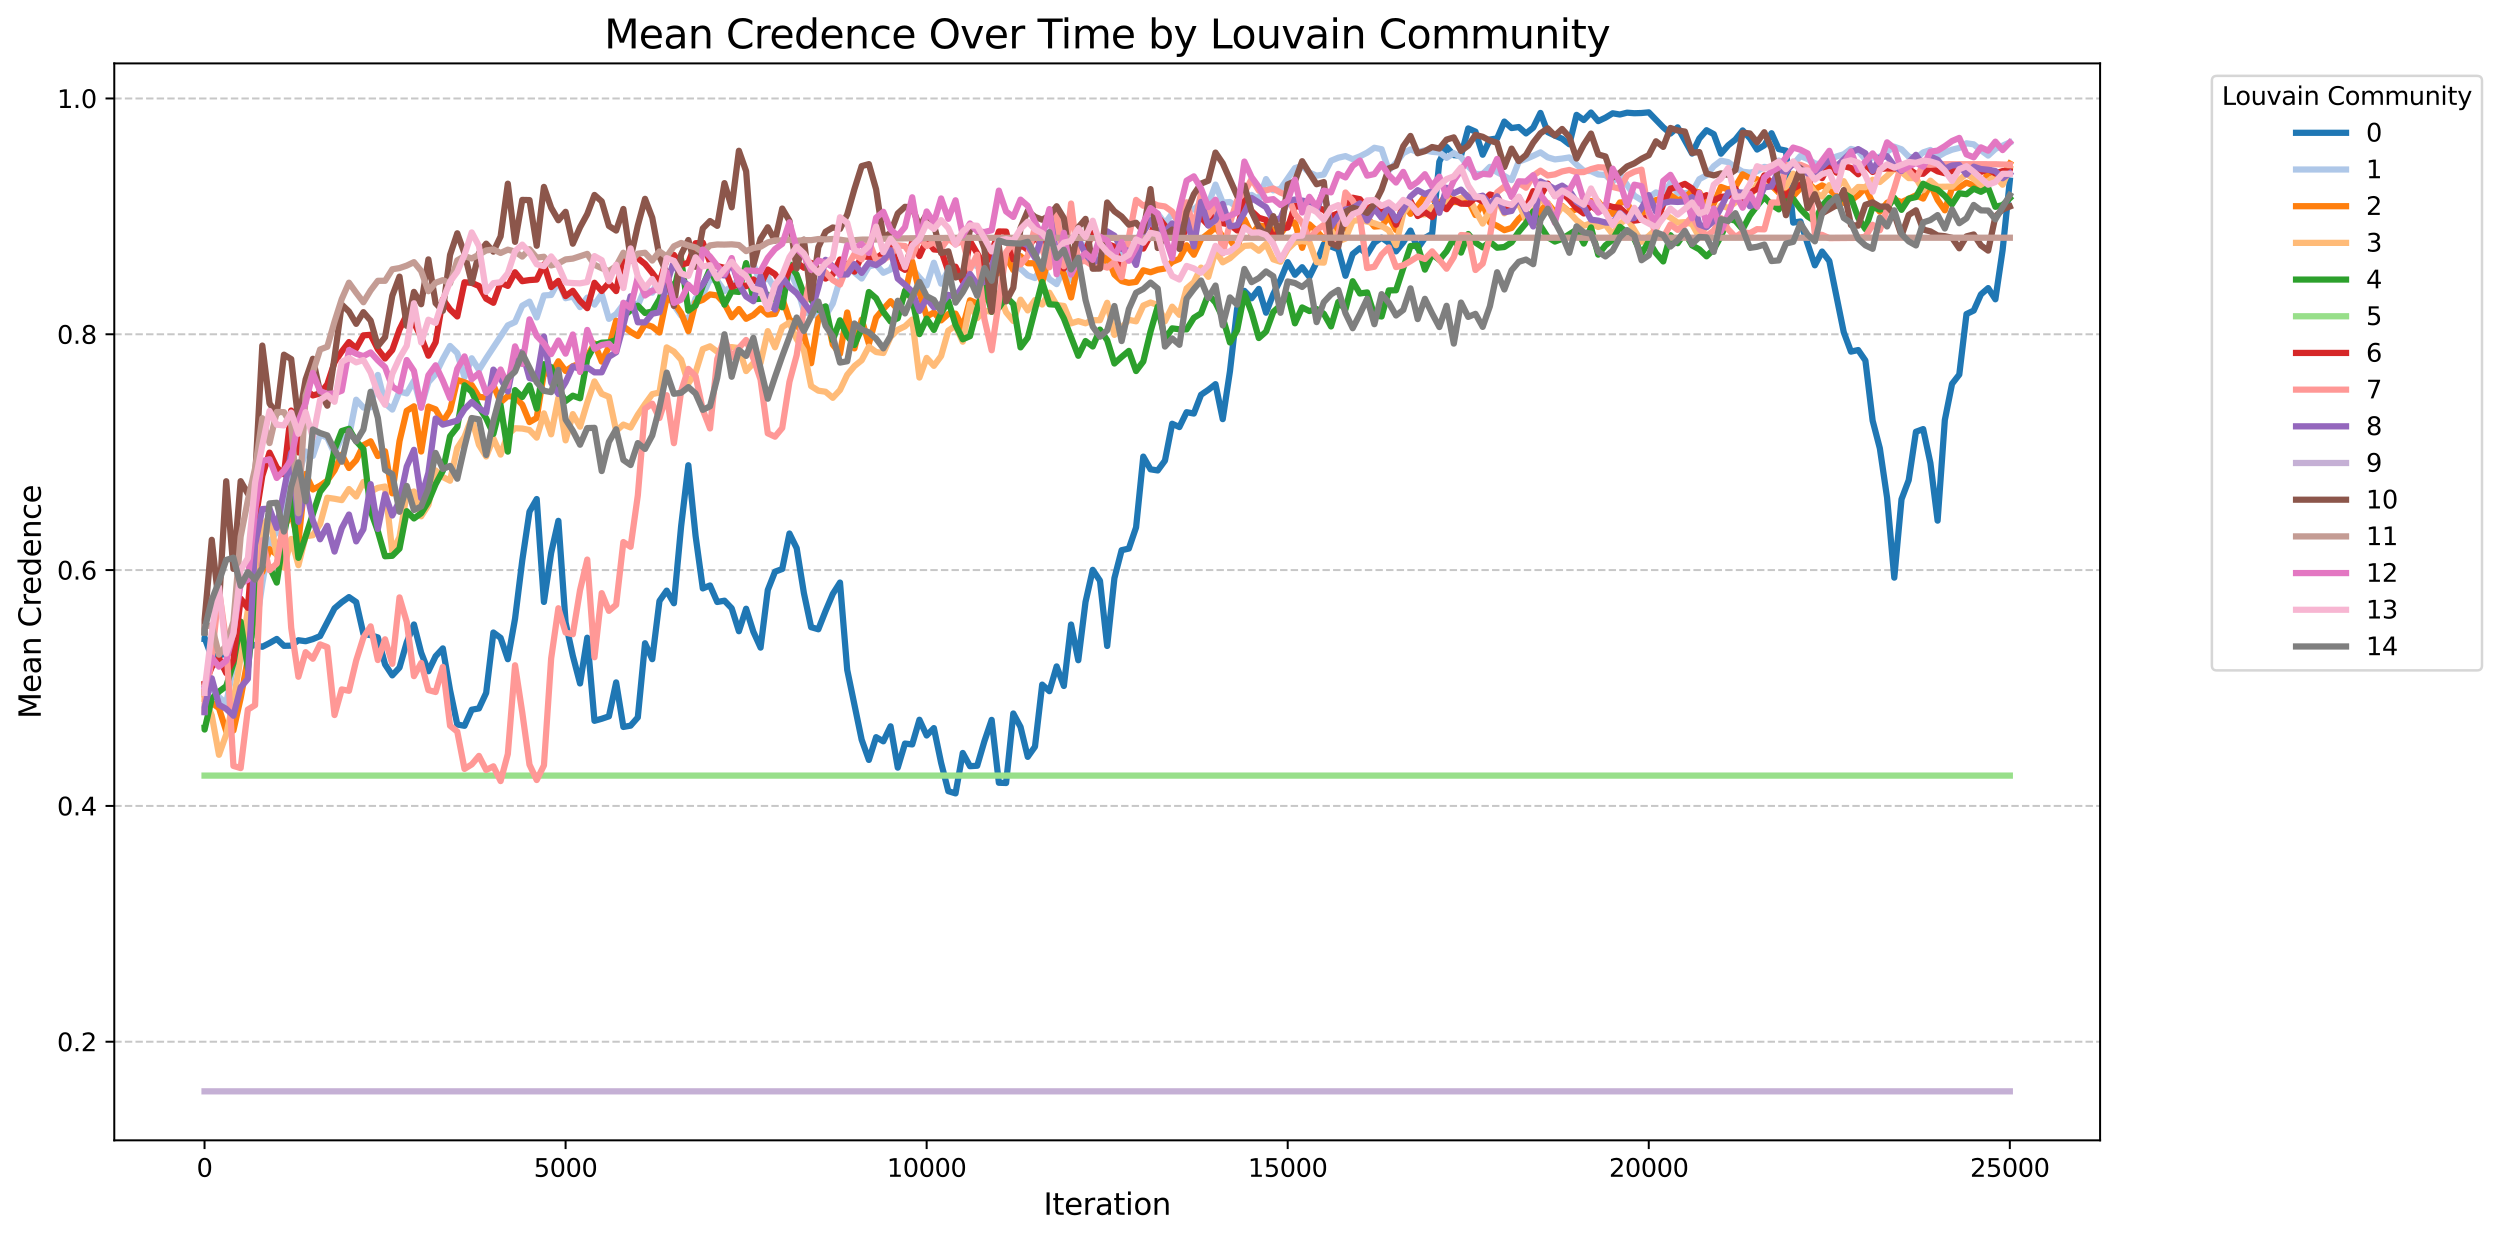 <?xml version="1.0" encoding="utf-8" standalone="no"?>
<!DOCTYPE svg PUBLIC "-//W3C//DTD SVG 1.1//EN"
  "http://www.w3.org/Graphics/SVG/1.1/DTD/svg11.dtd">
<svg xmlns:xlink="http://www.w3.org/1999/xlink" width="1000.169pt" height="495.689pt" viewBox="0 0 1000.169 495.689" xmlns="http://www.w3.org/2000/svg" version="1.1">
 <defs>
  <style type="text/css">*{stroke-linejoin: round; stroke-linecap: butt}</style>
 </defs>
 <g id="figure_1">
  <g id="patch_1">
   <path d="M 0 495.689 
L 1000.169 495.689 
L 1000.169 0 
L 0 0 
z
" style="fill: #ffffff"/>
  </g>
  <g id="axes_1">
   <g id="patch_2">
    <path d="M 45.717 456.197 
L 840.177 456.197 
L 840.177 25.358 
L 45.717 25.358 
z
" style="fill: #ffffff"/>
   </g>
   <g id="PolyCollection_1"/>
   <g id="PolyCollection_2"/>
   <g id="PolyCollection_3"/>
   <g id="PolyCollection_4"/>
   <g id="PolyCollection_5"/>
   <g id="PolyCollection_6"/>
   <g id="PolyCollection_7"/>
   <g id="PolyCollection_8"/>
   <g id="PolyCollection_9"/>
   <g id="PolyCollection_10"/>
   <g id="PolyCollection_11"/>
   <g id="PolyCollection_12"/>
   <g id="PolyCollection_13"/>
   <g id="PolyCollection_14"/>
   <g id="PolyCollection_15"/>
   <g id="matplotlib.axis_1">
    <g id="xtick_1">
     <g id="line2d_1">
      <defs>
       <path id="m951d501e8a" d="M 0 0 
L 0 3.5 
" style="stroke: #000000; stroke-width: 0.8"/>
      </defs>
      <g>
       <use xlink:href="#m951d501e8a" x="81.829" y="456.197" style="stroke: #000000; stroke-width: 0.8"/>
      </g>
     </g>
     <g id="text_1">
      <!-- 0 -->
      <g transform="translate(78.647 470.796) scale(0.1 -0.1)">
       <defs>
        <path id="DejaVuSans-30" d="M 2034 4250 
Q 1547 4250 1301 3770 
Q 1056 3291 1056 2328 
Q 1056 1369 1301 889 
Q 1547 409 2034 409 
Q 2525 409 2770 889 
Q 3016 1369 3016 2328 
Q 3016 3291 2770 3770 
Q 2525 4250 2034 4250 
z
M 2034 4750 
Q 2819 4750 3233 4129 
Q 3647 3509 3647 2328 
Q 3647 1150 3233 529 
Q 2819 -91 2034 -91 
Q 1250 -91 836 529 
Q 422 1150 422 2328 
Q 422 3509 836 4129 
Q 1250 4750 2034 4750 
z
" transform="scale(0.016)"/>
       </defs>
       <use xlink:href="#DejaVuSans-30"/>
      </g>
     </g>
    </g>
    <g id="xtick_2">
     <g id="line2d_2">
      <g>
       <use xlink:href="#m951d501e8a" x="226.276" y="456.197" style="stroke: #000000; stroke-width: 0.8"/>
      </g>
     </g>
     <g id="text_2">
      <!-- 5000 -->
      <g transform="translate(213.551 470.796) scale(0.1 -0.1)">
       <defs>
        <path id="DejaVuSans-35" d="M 691 4666 
L 3169 4666 
L 3169 4134 
L 1269 4134 
L 1269 2991 
Q 1406 3038 1543 3061 
Q 1681 3084 1819 3084 
Q 2600 3084 3056 2656 
Q 3513 2228 3513 1497 
Q 3513 744 3044 326 
Q 2575 -91 1722 -91 
Q 1428 -91 1123 -41 
Q 819 9 494 109 
L 494 744 
Q 775 591 1075 516 
Q 1375 441 1709 441 
Q 2250 441 2565 725 
Q 2881 1009 2881 1497 
Q 2881 1984 2565 2268 
Q 2250 2553 1709 2553 
Q 1456 2553 1204 2497 
Q 953 2441 691 2322 
L 691 4666 
z
" transform="scale(0.016)"/>
       </defs>
       <use xlink:href="#DejaVuSans-35"/>
       <use xlink:href="#DejaVuSans-30" x="63.623"/>
       <use xlink:href="#DejaVuSans-30" x="127.246"/>
       <use xlink:href="#DejaVuSans-30" x="190.869"/>
      </g>
     </g>
    </g>
    <g id="xtick_3">
     <g id="line2d_3">
      <g>
       <use xlink:href="#m951d501e8a" x="370.723" y="456.197" style="stroke: #000000; stroke-width: 0.8"/>
      </g>
     </g>
     <g id="text_3">
      <!-- 10000 -->
      <g transform="translate(354.817 470.796) scale(0.1 -0.1)">
       <defs>
        <path id="DejaVuSans-31" d="M 794 531 
L 1825 531 
L 1825 4091 
L 703 3866 
L 703 4441 
L 1819 4666 
L 2450 4666 
L 2450 531 
L 3481 531 
L 3481 0 
L 794 0 
L 794 531 
z
" transform="scale(0.016)"/>
       </defs>
       <use xlink:href="#DejaVuSans-31"/>
       <use xlink:href="#DejaVuSans-30" x="63.623"/>
       <use xlink:href="#DejaVuSans-30" x="127.246"/>
       <use xlink:href="#DejaVuSans-30" x="190.869"/>
       <use xlink:href="#DejaVuSans-30" x="254.492"/>
      </g>
     </g>
    </g>
    <g id="xtick_4">
     <g id="line2d_4">
      <g>
       <use xlink:href="#m951d501e8a" x="515.171" y="456.197" style="stroke: #000000; stroke-width: 0.8"/>
      </g>
     </g>
     <g id="text_4">
      <!-- 15000 -->
      <g transform="translate(499.264 470.796) scale(0.1 -0.1)">
       <use xlink:href="#DejaVuSans-31"/>
       <use xlink:href="#DejaVuSans-35" x="63.623"/>
       <use xlink:href="#DejaVuSans-30" x="127.246"/>
       <use xlink:href="#DejaVuSans-30" x="190.869"/>
       <use xlink:href="#DejaVuSans-30" x="254.492"/>
      </g>
     </g>
    </g>
    <g id="xtick_5">
     <g id="line2d_5">
      <g>
       <use xlink:href="#m951d501e8a" x="659.618" y="456.197" style="stroke: #000000; stroke-width: 0.8"/>
      </g>
     </g>
     <g id="text_5">
      <!-- 20000 -->
      <g transform="translate(643.712 470.796) scale(0.1 -0.1)">
       <defs>
        <path id="DejaVuSans-32" d="M 1228 531 
L 3431 531 
L 3431 0 
L 469 0 
L 469 531 
Q 828 903 1448 1529 
Q 2069 2156 2228 2338 
Q 2531 2678 2651 2914 
Q 2772 3150 2772 3378 
Q 2772 3750 2511 3984 
Q 2250 4219 1831 4219 
Q 1534 4219 1204 4116 
Q 875 4013 500 3803 
L 500 4441 
Q 881 4594 1212 4672 
Q 1544 4750 1819 4750 
Q 2544 4750 2975 4387 
Q 3406 4025 3406 3419 
Q 3406 3131 3298 2873 
Q 3191 2616 2906 2266 
Q 2828 2175 2409 1742 
Q 1991 1309 1228 531 
z
" transform="scale(0.016)"/>
       </defs>
       <use xlink:href="#DejaVuSans-32"/>
       <use xlink:href="#DejaVuSans-30" x="63.623"/>
       <use xlink:href="#DejaVuSans-30" x="127.246"/>
       <use xlink:href="#DejaVuSans-30" x="190.869"/>
       <use xlink:href="#DejaVuSans-30" x="254.492"/>
      </g>
     </g>
    </g>
    <g id="xtick_6">
     <g id="line2d_6">
      <g>
       <use xlink:href="#m951d501e8a" x="804.065" y="456.197" style="stroke: #000000; stroke-width: 0.8"/>
      </g>
     </g>
     <g id="text_6">
      <!-- 25000 -->
      <g transform="translate(788.159 470.796) scale(0.1 -0.1)">
       <use xlink:href="#DejaVuSans-32"/>
       <use xlink:href="#DejaVuSans-35" x="63.623"/>
       <use xlink:href="#DejaVuSans-30" x="127.246"/>
       <use xlink:href="#DejaVuSans-30" x="190.869"/>
       <use xlink:href="#DejaVuSans-30" x="254.492"/>
      </g>
     </g>
    </g>
    <g id="text_7">
     <!-- Iteration -->
     <g transform="translate(417.497 485.994) scale(0.12 -0.12)">
      <defs>
       <path id="DejaVuSans-49" d="M 628 4666 
L 1259 4666 
L 1259 0 
L 628 0 
L 628 4666 
z
" transform="scale(0.016)"/>
       <path id="DejaVuSans-74" d="M 1172 4494 
L 1172 3500 
L 2356 3500 
L 2356 3053 
L 1172 3053 
L 1172 1153 
Q 1172 725 1289 603 
Q 1406 481 1766 481 
L 2356 481 
L 2356 0 
L 1766 0 
Q 1100 0 847 248 
Q 594 497 594 1153 
L 594 3053 
L 172 3053 
L 172 3500 
L 594 3500 
L 594 4494 
L 1172 4494 
z
" transform="scale(0.016)"/>
       <path id="DejaVuSans-65" d="M 3597 1894 
L 3597 1613 
L 953 1613 
Q 991 1019 1311 708 
Q 1631 397 2203 397 
Q 2534 397 2845 478 
Q 3156 559 3463 722 
L 3463 178 
Q 3153 47 2828 -22 
Q 2503 -91 2169 -91 
Q 1331 -91 842 396 
Q 353 884 353 1716 
Q 353 2575 817 3079 
Q 1281 3584 2069 3584 
Q 2775 3584 3186 3129 
Q 3597 2675 3597 1894 
z
M 3022 2063 
Q 3016 2534 2758 2815 
Q 2500 3097 2075 3097 
Q 1594 3097 1305 2825 
Q 1016 2553 972 2059 
L 3022 2063 
z
" transform="scale(0.016)"/>
       <path id="DejaVuSans-72" d="M 2631 2963 
Q 2534 3019 2420 3045 
Q 2306 3072 2169 3072 
Q 1681 3072 1420 2755 
Q 1159 2438 1159 1844 
L 1159 0 
L 581 0 
L 581 3500 
L 1159 3500 
L 1159 2956 
Q 1341 3275 1631 3429 
Q 1922 3584 2338 3584 
Q 2397 3584 2469 3576 
Q 2541 3569 2628 3553 
L 2631 2963 
z
" transform="scale(0.016)"/>
       <path id="DejaVuSans-61" d="M 2194 1759 
Q 1497 1759 1228 1600 
Q 959 1441 959 1056 
Q 959 750 1161 570 
Q 1363 391 1709 391 
Q 2188 391 2477 730 
Q 2766 1069 2766 1631 
L 2766 1759 
L 2194 1759 
z
M 3341 1997 
L 3341 0 
L 2766 0 
L 2766 531 
Q 2569 213 2275 61 
Q 1981 -91 1556 -91 
Q 1019 -91 701 211 
Q 384 513 384 1019 
Q 384 1609 779 1909 
Q 1175 2209 1959 2209 
L 2766 2209 
L 2766 2266 
Q 2766 2663 2505 2880 
Q 2244 3097 1772 3097 
Q 1472 3097 1187 3025 
Q 903 2953 641 2809 
L 641 3341 
Q 956 3463 1253 3523 
Q 1550 3584 1831 3584 
Q 2591 3584 2966 3190 
Q 3341 2797 3341 1997 
z
" transform="scale(0.016)"/>
       <path id="DejaVuSans-69" d="M 603 3500 
L 1178 3500 
L 1178 0 
L 603 0 
L 603 3500 
z
M 603 4863 
L 1178 4863 
L 1178 4134 
L 603 4134 
L 603 4863 
z
" transform="scale(0.016)"/>
       <path id="DejaVuSans-6f" d="M 1959 3097 
Q 1497 3097 1228 2736 
Q 959 2375 959 1747 
Q 959 1119 1226 758 
Q 1494 397 1959 397 
Q 2419 397 2687 759 
Q 2956 1122 2956 1747 
Q 2956 2369 2687 2733 
Q 2419 3097 1959 3097 
z
M 1959 3584 
Q 2709 3584 3137 3096 
Q 3566 2609 3566 1747 
Q 3566 888 3137 398 
Q 2709 -91 1959 -91 
Q 1206 -91 779 398 
Q 353 888 353 1747 
Q 353 2609 779 3096 
Q 1206 3584 1959 3584 
z
" transform="scale(0.016)"/>
       <path id="DejaVuSans-6e" d="M 3513 2113 
L 3513 0 
L 2938 0 
L 2938 2094 
Q 2938 2591 2744 2837 
Q 2550 3084 2163 3084 
Q 1697 3084 1428 2787 
Q 1159 2491 1159 1978 
L 1159 0 
L 581 0 
L 581 3500 
L 1159 3500 
L 1159 2956 
Q 1366 3272 1645 3428 
Q 1925 3584 2291 3584 
Q 2894 3584 3203 3211 
Q 3513 2838 3513 2113 
z
" transform="scale(0.016)"/>
      </defs>
      <use xlink:href="#DejaVuSans-49"/>
      <use xlink:href="#DejaVuSans-74" x="29.492"/>
      <use xlink:href="#DejaVuSans-65" x="68.701"/>
      <use xlink:href="#DejaVuSans-72" x="130.225"/>
      <use xlink:href="#DejaVuSans-61" x="171.338"/>
      <use xlink:href="#DejaVuSans-74" x="232.617"/>
      <use xlink:href="#DejaVuSans-69" x="271.826"/>
      <use xlink:href="#DejaVuSans-6f" x="299.609"/>
      <use xlink:href="#DejaVuSans-6e" x="360.791"/>
     </g>
    </g>
   </g>
   <g id="matplotlib.axis_2">
    <g id="ytick_1">
     <g id="line2d_7">
      <path d="M 45.717 416.755 
L 840.177 416.755 
" clip-path="url(#p4e8b89ea0d)" style="fill: none; stroke-dasharray: 2.96,1.28; stroke-dashoffset: 0; stroke: #b0b0b0; stroke-opacity: 0.7; stroke-width: 0.8"/>
     </g>
     <g id="line2d_8">
      <defs>
       <path id="m21b55208b2" d="M 0 0 
L -3.5 0 
" style="stroke: #000000; stroke-width: 0.8"/>
      </defs>
      <g>
       <use xlink:href="#m21b55208b2" x="45.717" y="416.755" style="stroke: #000000; stroke-width: 0.8"/>
      </g>
     </g>
     <g id="text_8">
      <!-- 0.2 -->
      <g transform="translate(22.814 420.554) scale(0.1 -0.1)">
       <defs>
        <path id="DejaVuSans-2e" d="M 684 794 
L 1344 794 
L 1344 0 
L 684 0 
L 684 794 
z
" transform="scale(0.016)"/>
       </defs>
       <use xlink:href="#DejaVuSans-30"/>
       <use xlink:href="#DejaVuSans-2e" x="63.623"/>
       <use xlink:href="#DejaVuSans-32" x="95.41"/>
      </g>
     </g>
    </g>
    <g id="ytick_2">
     <g id="line2d_9">
      <path d="M 45.717 322.416 
L 840.177 322.416 
" clip-path="url(#p4e8b89ea0d)" style="fill: none; stroke-dasharray: 2.96,1.28; stroke-dashoffset: 0; stroke: #b0b0b0; stroke-opacity: 0.7; stroke-width: 0.8"/>
     </g>
     <g id="line2d_10">
      <g>
       <use xlink:href="#m21b55208b2" x="45.717" y="322.416" style="stroke: #000000; stroke-width: 0.8"/>
      </g>
     </g>
     <g id="text_9">
      <!-- 0.4 -->
      <g transform="translate(22.814 326.216) scale(0.1 -0.1)">
       <defs>
        <path id="DejaVuSans-34" d="M 2419 4116 
L 825 1625 
L 2419 1625 
L 2419 4116 
z
M 2253 4666 
L 3047 4666 
L 3047 1625 
L 3713 1625 
L 3713 1100 
L 3047 1100 
L 3047 0 
L 2419 0 
L 2419 1100 
L 313 1100 
L 313 1709 
L 2253 4666 
z
" transform="scale(0.016)"/>
       </defs>
       <use xlink:href="#DejaVuSans-30"/>
       <use xlink:href="#DejaVuSans-2e" x="63.623"/>
       <use xlink:href="#DejaVuSans-34" x="95.41"/>
      </g>
     </g>
    </g>
    <g id="ytick_3">
     <g id="line2d_11">
      <path d="M 45.717 228.078 
L 840.177 228.078 
" clip-path="url(#p4e8b89ea0d)" style="fill: none; stroke-dasharray: 2.96,1.28; stroke-dashoffset: 0; stroke: #b0b0b0; stroke-opacity: 0.7; stroke-width: 0.8"/>
     </g>
     <g id="line2d_12">
      <g>
       <use xlink:href="#m21b55208b2" x="45.717" y="228.078" style="stroke: #000000; stroke-width: 0.8"/>
      </g>
     </g>
     <g id="text_10">
      <!-- 0.6 -->
      <g transform="translate(22.814 231.877) scale(0.1 -0.1)">
       <defs>
        <path id="DejaVuSans-36" d="M 2113 2584 
Q 1688 2584 1439 2293 
Q 1191 2003 1191 1497 
Q 1191 994 1439 701 
Q 1688 409 2113 409 
Q 2538 409 2786 701 
Q 3034 994 3034 1497 
Q 3034 2003 2786 2293 
Q 2538 2584 2113 2584 
z
M 3366 4563 
L 3366 3988 
Q 3128 4100 2886 4159 
Q 2644 4219 2406 4219 
Q 1781 4219 1451 3797 
Q 1122 3375 1075 2522 
Q 1259 2794 1537 2939 
Q 1816 3084 2150 3084 
Q 2853 3084 3261 2657 
Q 3669 2231 3669 1497 
Q 3669 778 3244 343 
Q 2819 -91 2113 -91 
Q 1303 -91 875 529 
Q 447 1150 447 2328 
Q 447 3434 972 4092 
Q 1497 4750 2381 4750 
Q 2619 4750 2861 4703 
Q 3103 4656 3366 4563 
z
" transform="scale(0.016)"/>
       </defs>
       <use xlink:href="#DejaVuSans-30"/>
       <use xlink:href="#DejaVuSans-2e" x="63.623"/>
       <use xlink:href="#DejaVuSans-36" x="95.41"/>
      </g>
     </g>
    </g>
    <g id="ytick_4">
     <g id="line2d_13">
      <path d="M 45.717 133.739 
L 840.177 133.739 
" clip-path="url(#p4e8b89ea0d)" style="fill: none; stroke-dasharray: 2.96,1.28; stroke-dashoffset: 0; stroke: #b0b0b0; stroke-opacity: 0.7; stroke-width: 0.8"/>
     </g>
     <g id="line2d_14">
      <g>
       <use xlink:href="#m21b55208b2" x="45.717" y="133.739" style="stroke: #000000; stroke-width: 0.8"/>
      </g>
     </g>
     <g id="text_11">
      <!-- 0.8 -->
      <g transform="translate(22.814 137.539) scale(0.1 -0.1)">
       <defs>
        <path id="DejaVuSans-38" d="M 2034 2216 
Q 1584 2216 1326 1975 
Q 1069 1734 1069 1313 
Q 1069 891 1326 650 
Q 1584 409 2034 409 
Q 2484 409 2743 651 
Q 3003 894 3003 1313 
Q 3003 1734 2745 1975 
Q 2488 2216 2034 2216 
z
M 1403 2484 
Q 997 2584 770 2862 
Q 544 3141 544 3541 
Q 544 4100 942 4425 
Q 1341 4750 2034 4750 
Q 2731 4750 3128 4425 
Q 3525 4100 3525 3541 
Q 3525 3141 3298 2862 
Q 3072 2584 2669 2484 
Q 3125 2378 3379 2068 
Q 3634 1759 3634 1313 
Q 3634 634 3220 271 
Q 2806 -91 2034 -91 
Q 1263 -91 848 271 
Q 434 634 434 1313 
Q 434 1759 690 2068 
Q 947 2378 1403 2484 
z
M 1172 3481 
Q 1172 3119 1398 2916 
Q 1625 2713 2034 2713 
Q 2441 2713 2670 2916 
Q 2900 3119 2900 3481 
Q 2900 3844 2670 4047 
Q 2441 4250 2034 4250 
Q 1625 4250 1398 4047 
Q 1172 3844 1172 3481 
z
" transform="scale(0.016)"/>
       </defs>
       <use xlink:href="#DejaVuSans-30"/>
       <use xlink:href="#DejaVuSans-2e" x="63.623"/>
       <use xlink:href="#DejaVuSans-38" x="95.41"/>
      </g>
     </g>
    </g>
    <g id="ytick_5">
     <g id="line2d_15">
      <path d="M 45.717 39.401 
L 840.177 39.401 
" clip-path="url(#p4e8b89ea0d)" style="fill: none; stroke-dasharray: 2.96,1.28; stroke-dashoffset: 0; stroke: #b0b0b0; stroke-opacity: 0.7; stroke-width: 0.8"/>
     </g>
     <g id="line2d_16">
      <g>
       <use xlink:href="#m21b55208b2" x="45.717" y="39.401" style="stroke: #000000; stroke-width: 0.8"/>
      </g>
     </g>
     <g id="text_12">
      <!-- 1.0 -->
      <g transform="translate(22.814 43.2) scale(0.1 -0.1)">
       <use xlink:href="#DejaVuSans-31"/>
       <use xlink:href="#DejaVuSans-2e" x="63.623"/>
       <use xlink:href="#DejaVuSans-30" x="95.41"/>
      </g>
     </g>
    </g>
    <g id="text_13">
     <!-- Mean Credence -->
     <g transform="translate(16.318 287.54) rotate(-90) scale(0.12 -0.12)">
      <defs>
       <path id="DejaVuSans-4d" d="M 628 4666 
L 1569 4666 
L 2759 1491 
L 3956 4666 
L 4897 4666 
L 4897 0 
L 4281 0 
L 4281 4097 
L 3078 897 
L 2444 897 
L 1241 4097 
L 1241 0 
L 628 0 
L 628 4666 
z
" transform="scale(0.016)"/>
       <path id="DejaVuSans-20" transform="scale(0.016)"/>
       <path id="DejaVuSans-43" d="M 4122 4306 
L 4122 3641 
Q 3803 3938 3442 4084 
Q 3081 4231 2675 4231 
Q 1875 4231 1450 3742 
Q 1025 3253 1025 2328 
Q 1025 1406 1450 917 
Q 1875 428 2675 428 
Q 3081 428 3442 575 
Q 3803 722 4122 1019 
L 4122 359 
Q 3791 134 3420 21 
Q 3050 -91 2638 -91 
Q 1578 -91 968 557 
Q 359 1206 359 2328 
Q 359 3453 968 4101 
Q 1578 4750 2638 4750 
Q 3056 4750 3426 4639 
Q 3797 4528 4122 4306 
z
" transform="scale(0.016)"/>
       <path id="DejaVuSans-64" d="M 2906 2969 
L 2906 4863 
L 3481 4863 
L 3481 0 
L 2906 0 
L 2906 525 
Q 2725 213 2448 61 
Q 2172 -91 1784 -91 
Q 1150 -91 751 415 
Q 353 922 353 1747 
Q 353 2572 751 3078 
Q 1150 3584 1784 3584 
Q 2172 3584 2448 3432 
Q 2725 3281 2906 2969 
z
M 947 1747 
Q 947 1113 1208 752 
Q 1469 391 1925 391 
Q 2381 391 2643 752 
Q 2906 1113 2906 1747 
Q 2906 2381 2643 2742 
Q 2381 3103 1925 3103 
Q 1469 3103 1208 2742 
Q 947 2381 947 1747 
z
" transform="scale(0.016)"/>
       <path id="DejaVuSans-63" d="M 3122 3366 
L 3122 2828 
Q 2878 2963 2633 3030 
Q 2388 3097 2138 3097 
Q 1578 3097 1268 2742 
Q 959 2388 959 1747 
Q 959 1106 1268 751 
Q 1578 397 2138 397 
Q 2388 397 2633 464 
Q 2878 531 3122 666 
L 3122 134 
Q 2881 22 2623 -34 
Q 2366 -91 2075 -91 
Q 1284 -91 818 406 
Q 353 903 353 1747 
Q 353 2603 823 3093 
Q 1294 3584 2113 3584 
Q 2378 3584 2631 3529 
Q 2884 3475 3122 3366 
z
" transform="scale(0.016)"/>
      </defs>
      <use xlink:href="#DejaVuSans-4d"/>
      <use xlink:href="#DejaVuSans-65" x="86.279"/>
      <use xlink:href="#DejaVuSans-61" x="147.803"/>
      <use xlink:href="#DejaVuSans-6e" x="209.082"/>
      <use xlink:href="#DejaVuSans-20" x="272.461"/>
      <use xlink:href="#DejaVuSans-43" x="304.248"/>
      <use xlink:href="#DejaVuSans-72" x="374.072"/>
      <use xlink:href="#DejaVuSans-65" x="412.936"/>
      <use xlink:href="#DejaVuSans-64" x="474.459"/>
      <use xlink:href="#DejaVuSans-65" x="537.936"/>
      <use xlink:href="#DejaVuSans-6e" x="599.459"/>
      <use xlink:href="#DejaVuSans-63" x="662.838"/>
      <use xlink:href="#DejaVuSans-65" x="717.818"/>
     </g>
    </g>
   </g>
   <g id="line2d_17">
    <path d="M 81.829 255.626 
L 81.858 255.154 
L 84.718 262.917 
L 87.607 262.294 
L 90.496 261.365 
L 93.384 260.811 
L 96.273 260.854 
L 99.162 258.897 
L 102.051 258.005 
L 104.94 258.759 
L 107.829 257.276 
L 110.718 255.622 
L 113.607 258.373 
L 116.496 258.306 
L 119.385 256.137 
L 122.274 256.528 
L 125.163 255.687 
L 128.052 254.482 
L 133.83 243.381 
L 136.719 240.927 
L 139.608 238.883 
L 142.497 240.869 
L 145.385 253.583 
L 148.274 254.112 
L 151.163 255.012 
L 154.052 265.811 
L 156.941 270.192 
L 159.83 267.067 
L 162.719 256.978 
L 165.608 249.837 
L 168.497 261.123 
L 171.386 268.547 
L 174.275 262.532 
L 177.164 259.406 
L 180.053 276.13 
L 182.942 289.855 
L 185.831 290.365 
L 188.72 283.93 
L 191.609 283.425 
L 194.498 277.208 
L 197.387 253.048 
L 200.275 255.186 
L 203.164 263.723 
L 206.053 247.526 
L 208.942 224.225 
L 211.831 204.694 
L 214.72 199.656 
L 217.609 240.812 
L 220.498 221.182 
L 223.387 208.382 
L 226.276 249.033 
L 229.165 262.366 
L 232.054 273.426 
L 234.943 255.133 
L 237.832 288.372 
L 240.721 287.558 
L 243.61 286.581 
L 246.499 273.018 
L 249.388 290.826 
L 252.276 290.31 
L 255.165 287.018 
L 258.054 257.343 
L 260.943 263.711 
L 263.832 240.42 
L 266.721 236.294 
L 269.61 241.33 
L 272.499 210.499 
L 275.388 186.131 
L 278.277 214.372 
L 281.166 235.4 
L 284.055 234.231 
L 286.944 240.834 
L 289.833 240.313 
L 292.722 243.348 
L 295.611 252.529 
L 298.5 243.541 
L 301.389 252.715 
L 304.277 259.085 
L 307.166 236.049 
L 310.055 228.71 
L 312.944 227.638 
L 315.833 213.448 
L 318.722 219.314 
L 321.611 237.253 
L 324.5 250.911 
L 327.389 251.753 
L 330.278 244.457 
L 333.167 237.622 
L 336.056 233.063 
L 338.945 268.001 
L 344.723 295.931 
L 347.612 304.019 
L 350.501 294.925 
L 353.39 296.577 
L 356.279 290.582 
L 359.167 307.096 
L 362.056 297.477 
L 364.945 297.821 
L 367.834 287.952 
L 370.723 294.242 
L 373.612 291.297 
L 376.501 305.148 
L 379.39 316.515 
L 382.279 317.412 
L 385.168 301.246 
L 388.057 306.53 
L 390.946 306.351 
L 393.835 296.518 
L 396.724 288.002 
L 399.613 313.157 
L 402.502 313.255 
L 405.391 285.444 
L 408.28 290.824 
L 411.168 302.79 
L 414.057 298.721 
L 416.946 273.896 
L 419.835 276.52 
L 422.724 266.612 
L 425.613 274.426 
L 428.502 249.859 
L 431.391 264.13 
L 434.28 240.835 
L 437.169 227.98 
L 440.058 232.316 
L 442.947 258.431 
L 445.836 231.312 
L 448.725 220.111 
L 451.614 219.463 
L 454.503 211.007 
L 457.392 182.672 
L 460.281 187.756 
L 463.169 188.215 
L 466.058 184.281 
L 468.947 169.526 
L 471.836 170.856 
L 474.725 164.905 
L 477.614 165.448 
L 480.503 157.927 
L 483.392 155.966 
L 486.281 153.692 
L 489.17 167.68 
L 492.059 148.568 
L 494.948 123.41 
L 497.837 116.372 
L 500.726 119.328 
L 503.615 115.579 
L 506.504 125.095 
L 509.393 117.68 
L 512.282 111.898 
L 515.171 104.876 
L 518.059 109.918 
L 520.948 106.906 
L 523.837 110.787 
L 526.726 104.911 
L 529.615 97.708 
L 532.504 98.618 
L 535.393 99.754 
L 538.282 110.322 
L 541.171 101.625 
L 544.06 99.287 
L 546.949 101.81 
L 549.838 97.106 
L 552.727 95.095 
L 555.616 97.112 
L 558.505 100.561 
L 561.394 96.959 
L 564.283 92.253 
L 567.172 99.353 
L 570.06 95.188 
L 572.949 93.523 
L 575.838 64.661 
L 578.727 58.784 
L 581.616 62.075 
L 584.505 62.262 
L 587.394 51.38 
L 590.283 52.659 
L 593.172 61.894 
L 596.061 55.816 
L 598.95 55.373 
L 601.839 48.642 
L 604.728 51.232 
L 607.617 50.823 
L 610.506 53.373 
L 613.395 51.061 
L 616.284 45.183 
L 619.173 52.855 
L 622.061 54.245 
L 624.95 55.495 
L 627.839 57.712 
L 630.728 45.96 
L 633.617 48.021 
L 636.506 45.02 
L 639.395 48.452 
L 642.284 47.086 
L 645.173 45.328 
L 648.062 45.814 
L 650.951 45.073 
L 653.84 45.303 
L 656.729 45.213 
L 659.618 44.941 
L 665.396 50.927 
L 668.285 53.417 
L 671.174 50.954 
L 676.951 61.428 
L 679.84 55.44 
L 682.729 52.098 
L 685.618 53.665 
L 688.507 61.483 
L 691.396 58.138 
L 694.285 55.816 
L 697.174 52.19 
L 700.063 55.285 
L 702.952 59.824 
L 705.841 58.136 
L 708.73 53.31 
L 711.619 59.647 
L 714.508 60.27 
L 717.397 89.063 
L 720.286 88.61 
L 723.175 97.564 
L 726.064 106.136 
L 728.952 100.643 
L 731.841 104.406 
L 737.619 132.881 
L 740.508 140.668 
L 743.397 140.044 
L 746.286 144.244 
L 749.175 168.26 
L 752.064 179.354 
L 754.953 199.088 
L 757.842 231.09 
L 760.731 199.738 
L 763.62 192.079 
L 766.509 172.732 
L 769.398 171.663 
L 772.287 185.243 
L 775.176 208.287 
L 778.065 168.04 
L 780.953 153.562 
L 783.842 149.848 
L 786.731 125.635 
L 789.62 124.245 
L 792.509 117.769 
L 795.398 115.261 
L 798.287 119.732 
L 801.176 100.089 
L 804.065 72.246 
L 804.065 72.246 
" clip-path="url(#p4e8b89ea0d)" style="fill: none; stroke: #1f77b4; stroke-width: 2.5; stroke-linecap: square"/>
   </g>
   <g id="line2d_18">
    <path d="M 81.829 276.994 
L 81.858 276.756 
L 84.718 275.374 
L 87.607 278.871 
L 90.496 281.466 
L 93.384 266.388 
L 96.273 254.635 
L 99.162 256.315 
L 102.051 253.214 
L 104.94 233.488 
L 107.829 216.749 
L 110.718 212.766 
L 113.607 201.801 
L 116.496 187.973 
L 119.385 189.876 
L 122.274 180.643 
L 125.163 182.372 
L 128.052 173.76 
L 130.941 175.111 
L 133.83 181.469 
L 136.719 174.901 
L 139.608 174.674 
L 142.497 159.921 
L 145.385 163.049 
L 148.274 162.939 
L 151.163 150.003 
L 154.052 161.341 
L 156.941 163.853 
L 159.83 156.604 
L 162.719 157.402 
L 165.608 152.322 
L 168.497 162.648 
L 171.386 152.916 
L 174.275 149.672 
L 177.164 143.665 
L 180.053 138.421 
L 182.942 141.266 
L 185.831 150.879 
L 188.72 143.338 
L 191.609 147.987 
L 194.498 143.36 
L 200.275 134.597 
L 203.164 130.166 
L 206.053 128.845 
L 208.942 122.309 
L 211.831 120.678 
L 214.72 127 
L 217.609 118.192 
L 220.498 118.017 
L 223.387 112.6 
L 226.276 119.302 
L 229.165 118.629 
L 232.054 122.863 
L 234.943 119.076 
L 237.832 121.865 
L 240.721 117.649 
L 243.61 127.565 
L 246.499 125.665 
L 249.388 121.85 
L 252.276 120.716 
L 255.165 122.198 
L 258.054 115.354 
L 260.943 117.075 
L 263.832 111.291 
L 266.721 116.362 
L 269.61 122.126 
L 272.499 126.254 
L 275.388 127.937 
L 278.277 119.313 
L 281.166 117.933 
L 284.055 111.641 
L 286.944 112.311 
L 289.833 116.459 
L 292.722 114.696 
L 295.611 111.801 
L 298.5 110.643 
L 301.389 105.714 
L 304.277 113.365 
L 307.166 110.743 
L 310.055 115.647 
L 312.944 113.448 
L 315.833 108.14 
L 318.722 114.418 
L 321.611 124.332 
L 324.5 125.973 
L 330.278 126.347 
L 333.167 121.454 
L 336.056 111.767 
L 338.945 105.922 
L 341.834 108.978 
L 344.723 111.43 
L 347.612 106.574 
L 350.501 105.863 
L 353.39 109.125 
L 356.279 107.818 
L 359.167 101.969 
L 362.056 106.29 
L 364.945 107.527 
L 367.834 111.033 
L 370.723 114.17 
L 373.612 105.121 
L 376.501 113.485 
L 379.39 108.114 
L 382.279 109.383 
L 385.168 108.125 
L 388.057 105.466 
L 390.946 106.492 
L 393.835 107.701 
L 396.724 111.443 
L 399.613 108.794 
L 402.502 104.051 
L 405.391 101.643 
L 408.28 107.499 
L 411.168 110.155 
L 414.057 111.243 
L 416.946 106.808 
L 419.835 111.647 
L 422.724 113.663 
L 425.613 107.399 
L 428.502 112.072 
L 431.391 96.557 
L 434.28 98.82 
L 437.169 100.714 
L 440.058 104.942 
L 442.947 105.943 
L 445.836 99.541 
L 448.725 102.51 
L 451.614 98.172 
L 454.503 97.575 
L 457.392 90.357 
L 460.281 86.966 
L 463.169 85.472 
L 466.058 89.416 
L 468.947 85.438 
L 471.836 89.171 
L 474.725 83.497 
L 477.614 83.837 
L 480.503 81.065 
L 483.392 81.81 
L 486.281 73.862 
L 489.17 81.057 
L 492.059 80.815 
L 494.948 82.963 
L 497.837 82.376 
L 500.726 77.986 
L 503.615 79.759 
L 506.504 71.652 
L 509.393 76.158 
L 512.282 75.58 
L 518.059 67.233 
L 520.948 66.409 
L 523.837 69.078 
L 526.726 70.279 
L 529.615 69.806 
L 532.504 64.296 
L 535.393 63.102 
L 538.282 62.446 
L 541.171 63.687 
L 544.06 62.549 
L 546.949 61.078 
L 549.838 59.113 
L 552.727 59.701 
L 555.616 68.203 
L 558.505 65.129 
L 561.394 61.285 
L 564.283 59.774 
L 567.172 60.802 
L 570.06 60.176 
L 572.949 60.734 
L 575.838 60.985 
L 578.727 63.159 
L 581.616 61.261 
L 584.505 62.912 
L 587.394 66.487 
L 590.283 69.587 
L 593.172 69.629 
L 596.061 66.767 
L 598.95 68.886 
L 601.839 70.392 
L 604.728 72.045 
L 607.617 64.646 
L 610.506 63.588 
L 613.395 62.344 
L 616.284 60.954 
L 619.173 62.937 
L 622.061 63.773 
L 624.95 63.446 
L 627.839 62.978 
L 630.728 65.82 
L 633.617 68.335 
L 636.506 68.449 
L 639.395 69.788 
L 642.284 70.012 
L 645.173 72.69 
L 648.062 69.724 
L 653.84 78.26 
L 656.729 80.065 
L 659.618 78.96 
L 662.507 76.975 
L 665.396 78.173 
L 668.285 73.168 
L 671.174 77.228 
L 674.063 77.241 
L 676.951 77.006 
L 679.84 71.68 
L 682.729 70.101 
L 685.618 66.492 
L 688.507 64.298 
L 691.396 64.851 
L 694.285 66.989 
L 697.174 68.69 
L 700.063 69.058 
L 702.952 68.535 
L 705.841 66.771 
L 708.73 67.103 
L 711.619 64.232 
L 714.508 65.948 
L 717.397 65.843 
L 720.286 62.424 
L 723.175 63.635 
L 726.064 65.35 
L 728.952 65.931 
L 731.841 64.046 
L 734.73 62.606 
L 737.619 61.715 
L 740.508 59.587 
L 743.397 60.345 
L 746.286 63.785 
L 749.175 63.074 
L 752.064 62.741 
L 757.842 58.698 
L 760.731 59.717 
L 763.62 62.658 
L 766.509 63.342 
L 769.398 60.973 
L 772.287 60.006 
L 775.176 62.719 
L 778.065 61.046 
L 780.953 59.884 
L 783.842 59.173 
L 786.731 57.324 
L 789.62 57.741 
L 792.509 60.103 
L 795.398 62.241 
L 798.287 59.577 
L 804.065 56.973 
L 804.065 56.973 
" clip-path="url(#p4e8b89ea0d)" style="fill: none; stroke: #aec7e8; stroke-width: 2.5; stroke-linecap: square"/>
   </g>
   <g id="line2d_19">
    <path d="M 81.829 276.843 
L 81.858 278.578 
L 84.718 281.164 
L 87.607 283.325 
L 90.496 292.52 
L 93.384 292.247 
L 96.273 279.325 
L 99.162 263.591 
L 102.051 231.529 
L 104.94 228.861 
L 107.829 219.713 
L 110.718 221.788 
L 113.607 211.221 
L 116.496 204.944 
L 119.385 216.92 
L 122.274 189.604 
L 125.163 195.827 
L 128.052 194.315 
L 130.941 192.279 
L 133.83 188.155 
L 136.719 181.907 
L 139.608 187.221 
L 142.497 184.097 
L 145.385 178.102 
L 148.274 176.548 
L 151.163 182.455 
L 154.052 180.558 
L 156.941 197.371 
L 159.83 176.482 
L 162.719 164.345 
L 165.608 162.552 
L 168.497 180.64 
L 171.386 162.663 
L 174.275 163.763 
L 177.164 168.751 
L 180.053 164.136 
L 182.942 152.012 
L 185.831 152.957 
L 188.72 154.051 
L 191.609 158.774 
L 194.498 159.044 
L 197.387 154.035 
L 200.275 160.945 
L 203.164 158.453 
L 206.053 158.803 
L 208.942 161.892 
L 211.831 168.856 
L 214.72 167.208 
L 217.609 149.066 
L 220.498 149.813 
L 223.387 144.532 
L 226.276 148.408 
L 229.165 146.508 
L 232.054 145.406 
L 234.943 142.542 
L 237.832 137.43 
L 240.721 144.672 
L 243.61 138.768 
L 246.499 128.331 
L 252.276 132.762 
L 255.165 134.435 
L 258.054 129.71 
L 260.943 130.684 
L 263.832 133.016 
L 266.721 119.124 
L 269.61 120.991 
L 272.499 125.225 
L 275.388 132.457 
L 278.277 121.051 
L 281.166 119.95 
L 284.055 117.777 
L 286.944 118.218 
L 289.833 121.409 
L 292.722 126.896 
L 295.611 123.624 
L 298.5 127.54 
L 301.389 126.038 
L 304.277 123.38 
L 307.166 125.855 
L 310.055 125.583 
L 312.944 119.416 
L 315.833 127.8 
L 318.722 129.889 
L 321.611 133.933 
L 324.5 145.313 
L 327.389 127.534 
L 330.278 124.519 
L 333.167 137.841 
L 336.056 141.544 
L 338.945 125.016 
L 341.834 139.379 
L 344.723 127.896 
L 347.612 137.523 
L 350.501 127.056 
L 353.39 123.628 
L 356.279 120.49 
L 359.167 123.894 
L 362.056 117.484 
L 364.945 104.615 
L 367.834 116.967 
L 370.723 126.623 
L 373.612 125.031 
L 376.501 128.173 
L 379.39 125.601 
L 382.279 125.483 
L 385.168 130.865 
L 388.057 120.137 
L 390.946 121.399 
L 393.835 119.828 
L 396.724 107.432 
L 399.613 109.27 
L 402.502 102.706 
L 405.391 108.059 
L 408.28 102.463 
L 411.168 105.32 
L 414.057 105.316 
L 416.946 113.02 
L 419.835 102.061 
L 422.724 104.745 
L 425.613 109.639 
L 428.502 118.976 
L 431.391 105.126 
L 434.28 103.661 
L 437.169 106.169 
L 440.058 106.571 
L 442.947 102.609 
L 445.836 109.833 
L 448.725 112.437 
L 451.614 113.164 
L 454.503 112.774 
L 457.392 108.135 
L 460.281 108.923 
L 463.169 107.908 
L 466.058 107.418 
L 468.947 104.793 
L 471.836 103.58 
L 474.725 98.128 
L 477.614 101.907 
L 480.503 95.722 
L 483.392 93.472 
L 486.281 91 
L 489.17 94.544 
L 492.059 96.029 
L 494.948 99.965 
L 497.837 87.683 
L 500.726 93.652 
L 503.615 90.196 
L 506.504 90.623 
L 509.393 91.961 
L 512.282 93.497 
L 515.171 89.8 
L 518.059 88.966 
L 520.948 99.139 
L 523.837 89.766 
L 526.726 92.395 
L 529.615 95.589 
L 532.504 92.557 
L 535.393 90.365 
L 538.282 91.426 
L 541.171 83.46 
L 544.06 82.642 
L 546.949 87.043 
L 549.838 90.643 
L 552.727 90.452 
L 555.616 86.707 
L 558.505 91.971 
L 561.394 80.994 
L 564.283 85.552 
L 567.172 82.305 
L 570.06 78.381 
L 572.949 79.684 
L 575.838 81.494 
L 578.727 78.076 
L 581.616 80.811 
L 584.505 80.878 
L 587.394 80.264 
L 590.283 86.029 
L 593.172 81.43 
L 596.061 89.018 
L 598.95 90.346 
L 601.839 92.075 
L 604.728 91.206 
L 607.617 87.577 
L 610.506 84.942 
L 613.395 90.084 
L 616.284 84.346 
L 619.173 81.308 
L 622.061 84.886 
L 624.95 82.367 
L 627.839 84.81 
L 630.728 83.64 
L 633.617 83.76 
L 636.506 80.444 
L 639.395 80.595 
L 642.284 84.541 
L 645.173 85.567 
L 648.062 81.001 
L 650.951 80.88 
L 653.84 87.786 
L 656.729 86.031 
L 659.618 81.853 
L 662.507 80.058 
L 665.396 79.248 
L 668.285 78.079 
L 671.174 80.029 
L 674.063 79.203 
L 676.951 76.364 
L 679.84 76.975 
L 682.729 81.418 
L 685.618 81.482 
L 688.507 74.802 
L 691.396 75.831 
L 694.285 74.687 
L 697.174 69.736 
L 700.063 71.3 
L 702.952 71.698 
L 705.841 74.246 
L 708.73 74.205 
L 711.619 77.071 
L 714.508 75.661 
L 717.397 78.461 
L 720.286 75.305 
L 723.175 73.002 
L 726.064 75.723 
L 728.952 74.169 
L 731.841 75.621 
L 734.73 78.554 
L 737.619 81.205 
L 740.508 80.214 
L 743.397 78.076 
L 746.286 75.102 
L 749.175 81.154 
L 752.064 84.697 
L 754.953 81.135 
L 757.842 79.776 
L 760.731 80.892 
L 766.509 78.146 
L 769.398 79.435 
L 772.287 73.678 
L 775.176 79.977 
L 778.065 84.139 
L 780.953 75.249 
L 783.842 74.997 
L 786.731 73.054 
L 789.62 74.198 
L 792.509 75.096 
L 795.398 68.865 
L 798.287 70.306 
L 801.176 70.415 
L 804.065 65.446 
L 804.065 65.446 
" clip-path="url(#p4e8b89ea0d)" style="fill: none; stroke: #ff7f0e; stroke-width: 2.5; stroke-linecap: square"/>
   </g>
   <g id="line2d_20">
    <path d="M 81.829 279.63 
L 81.858 279.206 
L 84.718 286.187 
L 87.607 301.968 
L 90.496 293.863 
L 93.384 280.739 
L 96.273 262.941 
L 99.162 244.095 
L 102.051 238.507 
L 104.94 210.645 
L 107.829 206.743 
L 110.718 222.104 
L 113.607 227.093 
L 116.496 215.614 
L 119.385 226.106 
L 122.274 214.545 
L 125.163 214.126 
L 128.052 209.661 
L 130.941 199.12 
L 133.83 199.537 
L 136.719 200.083 
L 139.608 195.645 
L 142.497 198.629 
L 145.385 192.825 
L 148.274 196.667 
L 151.163 195.169 
L 154.052 194.638 
L 156.941 220.786 
L 159.83 214.876 
L 162.719 197.53 
L 165.608 196.631 
L 168.497 206.563 
L 171.386 201.994 
L 174.275 188.198 
L 177.164 190.843 
L 180.053 192.32 
L 182.942 179.208 
L 185.831 174.732 
L 188.72 167.288 
L 191.609 177.942 
L 194.498 182.616 
L 197.387 175.415 
L 200.275 181.869 
L 203.164 173.788 
L 206.053 171.326 
L 208.942 171.447 
L 211.831 172.027 
L 214.72 175.073 
L 217.609 165.38 
L 220.498 173.749 
L 223.387 159.156 
L 226.276 176.162 
L 229.165 165.673 
L 232.054 170.702 
L 234.943 161.048 
L 237.832 152.603 
L 240.721 157.553 
L 243.61 158.745 
L 246.499 172.394 
L 249.388 169.868 
L 252.276 171.019 
L 255.165 165.934 
L 258.054 161.661 
L 260.943 157.677 
L 263.832 157.021 
L 266.721 138.983 
L 269.61 140.647 
L 272.499 143.928 
L 275.388 153.379 
L 278.277 149.023 
L 281.166 139.658 
L 284.055 138.547 
L 286.944 140.707 
L 289.833 139.067 
L 292.722 138.865 
L 295.611 139.255 
L 298.5 148.448 
L 301.389 145.265 
L 304.277 145.222 
L 307.166 132.475 
L 310.055 138.909 
L 312.944 130.839 
L 315.833 129.073 
L 318.722 135.685 
L 321.611 140.145 
L 324.5 154.451 
L 327.389 156.298 
L 330.278 156.725 
L 333.167 159.149 
L 336.056 156.051 
L 338.945 149.946 
L 341.834 146.455 
L 344.723 144.133 
L 347.612 138.704 
L 350.501 140.836 
L 353.39 141.225 
L 356.279 134.78 
L 359.167 131.945 
L 362.056 130.548 
L 364.945 127.843 
L 367.834 151.046 
L 370.723 143.186 
L 373.612 146.352 
L 376.501 142.449 
L 379.39 132.261 
L 382.279 130.279 
L 385.168 136.692 
L 388.057 121.563 
L 390.946 127.272 
L 393.835 124.302 
L 396.724 124.736 
L 399.613 117.311 
L 402.502 124.906 
L 405.391 128.405 
L 408.28 119.889 
L 411.168 124.18 
L 414.057 120.05 
L 416.946 121.831 
L 419.835 117.112 
L 422.724 122.026 
L 425.613 122.4 
L 428.502 129.365 
L 431.391 128.473 
L 434.28 129.341 
L 437.169 128.091 
L 440.058 128.095 
L 442.947 121.137 
L 445.836 133.97 
L 448.725 131.066 
L 451.614 127.929 
L 454.503 128.553 
L 457.392 122.243 
L 460.281 121.023 
L 463.169 121.992 
L 466.058 128.541 
L 468.947 122.696 
L 471.836 125.961 
L 474.725 115.384 
L 477.614 112.903 
L 480.503 107.061 
L 483.392 110.762 
L 486.281 100.423 
L 489.17 104.94 
L 492.059 103.314 
L 494.948 100.718 
L 497.837 98.379 
L 500.726 98.17 
L 503.615 100.306 
L 506.504 97.6 
L 509.393 103.764 
L 512.282 104.708 
L 515.171 99.685 
L 518.059 96.898 
L 520.948 96.415 
L 523.837 96.884 
L 526.726 104.891 
L 529.615 105.075 
L 532.504 92.058 
L 535.393 96.55 
L 538.282 95.446 
L 541.171 88.368 
L 544.06 88.03 
L 549.838 89.336 
L 552.727 90.353 
L 555.616 92.202 
L 558.505 98.092 
L 561.394 85.361 
L 564.283 81.39 
L 567.172 85.839 
L 570.06 85.757 
L 572.949 82.822 
L 575.838 83.196 
L 578.727 80.351 
L 581.616 80.102 
L 584.505 79.227 
L 587.394 78.168 
L 590.283 84.301 
L 593.172 89.429 
L 596.061 84.376 
L 598.95 80.075 
L 601.839 85.332 
L 607.617 81.23 
L 610.506 88.197 
L 613.395 84.425 
L 616.284 80.192 
L 619.173 81.185 
L 622.061 87.114 
L 624.95 82.525 
L 627.839 84.973 
L 630.728 88.082 
L 633.617 90.31 
L 636.506 89.343 
L 639.395 90.812 
L 642.284 89.893 
L 645.173 93.712 
L 648.062 89.574 
L 650.951 87.289 
L 656.729 96.759 
L 659.618 94.437 
L 662.507 91.7 
L 665.396 85.595 
L 668.285 87.061 
L 671.174 89.064 
L 674.063 88.87 
L 676.951 89.672 
L 679.84 94.896 
L 682.729 90.262 
L 685.618 86.607 
L 688.507 82.159 
L 691.396 83.227 
L 694.285 80.924 
L 697.174 78.921 
L 700.063 78.875 
L 702.952 73.674 
L 705.841 72.272 
L 708.73 72.449 
L 711.619 75.406 
L 714.508 74.791 
L 717.397 69.481 
L 720.286 72.521 
L 723.175 73.026 
L 726.064 76.963 
L 728.952 78.646 
L 731.841 74.068 
L 734.73 74.891 
L 737.619 72.491 
L 740.508 77.578 
L 743.397 74.795 
L 746.286 74.908 
L 749.175 71.93 
L 752.064 72.812 
L 754.953 70.394 
L 757.842 67.498 
L 760.731 68.789 
L 763.62 71.252 
L 766.509 71.234 
L 769.398 76.075 
L 772.287 72.285 
L 775.176 74.74 
L 780.953 74.656 
L 783.842 71.903 
L 786.731 69.567 
L 789.62 71.551 
L 792.509 74.119 
L 798.287 70.638 
L 801.176 73.884 
L 804.065 67.276 
L 804.065 67.276 
" clip-path="url(#p4e8b89ea0d)" style="fill: none; stroke: #ffbb78; stroke-width: 2.5; stroke-linecap: square"/>
   </g>
   <g id="line2d_21">
    <path d="M 81.829 291.178 
L 81.858 291.861 
L 84.718 279.474 
L 87.607 276.68 
L 90.496 274.512 
L 93.384 265.349 
L 96.273 248.695 
L 99.162 267.476 
L 102.051 242.226 
L 104.94 224.369 
L 107.829 226.783 
L 110.718 233.065 
L 113.607 214.249 
L 116.496 197.975 
L 119.385 223.174 
L 122.274 214.596 
L 128.052 196.794 
L 130.941 193.06 
L 133.83 179.819 
L 136.719 172.442 
L 139.608 171.547 
L 142.497 176.506 
L 145.385 179.679 
L 148.274 204.375 
L 151.163 212.512 
L 154.052 222.547 
L 156.941 222.356 
L 159.83 219.468 
L 162.719 204.516 
L 165.608 207.412 
L 168.497 205.343 
L 171.386 200.652 
L 174.275 193.723 
L 177.164 188.343 
L 180.053 174.513 
L 182.942 170.849 
L 185.831 154.15 
L 188.72 156.719 
L 191.609 162.824 
L 194.498 167.366 
L 197.387 173.582 
L 200.275 162.185 
L 203.164 180.68 
L 206.053 156.076 
L 208.942 158.819 
L 211.831 154.177 
L 214.72 163.461 
L 217.609 145.698 
L 220.498 146.886 
L 223.387 155.635 
L 226.276 160.442 
L 229.165 158.3 
L 232.054 159.328 
L 234.943 143.544 
L 237.832 138.204 
L 240.721 137.104 
L 243.61 136.968 
L 246.499 136.038 
L 249.388 126.616 
L 252.276 124.135 
L 255.165 122.294 
L 258.054 125.221 
L 260.943 124.643 
L 263.832 119.682 
L 266.721 110.956 
L 269.61 116.215 
L 272.499 103.763 
L 275.388 124.28 
L 278.277 122.227 
L 281.166 114.323 
L 284.055 107.658 
L 286.944 113.727 
L 289.833 121.882 
L 292.722 116.5 
L 295.611 116.794 
L 298.5 105.269 
L 301.389 119.712 
L 304.277 119.529 
L 307.166 117.929 
L 310.055 119.736 
L 312.944 122.927 
L 315.833 105.656 
L 318.722 109.889 
L 321.611 117.741 
L 324.5 119.868 
L 327.389 123.946 
L 330.278 122.557 
L 333.167 136.117 
L 336.056 128.155 
L 338.945 134.342 
L 341.834 138.016 
L 344.723 131.393 
L 347.612 116.832 
L 350.501 119.335 
L 353.39 124.783 
L 356.279 128.595 
L 359.167 127.313 
L 362.056 116.374 
L 364.945 119.543 
L 367.834 133.654 
L 370.723 127.469 
L 373.612 131.987 
L 376.501 125.357 
L 379.39 120.386 
L 382.279 129.947 
L 385.168 135.742 
L 388.057 134.486 
L 390.946 123.571 
L 393.835 113.797 
L 396.724 124.738 
L 399.613 123.102 
L 402.502 118.798 
L 405.391 121.612 
L 408.28 138.978 
L 411.168 135.095 
L 416.946 112.796 
L 419.835 121.735 
L 422.724 121.926 
L 425.613 127.396 
L 431.391 142.333 
L 434.28 136.442 
L 437.169 138.614 
L 440.058 131.871 
L 442.947 136.108 
L 445.836 145.424 
L 448.725 142.787 
L 451.614 140.391 
L 454.503 148.434 
L 457.392 144.622 
L 460.281 132.653 
L 463.169 122.638 
L 466.058 135.619 
L 468.947 131.365 
L 471.836 131.745 
L 474.725 131.769 
L 477.614 127.152 
L 480.503 125.354 
L 483.392 117.767 
L 486.281 121.064 
L 489.17 127.017 
L 492.059 137.011 
L 494.948 132.13 
L 497.837 117.336 
L 500.726 125.006 
L 503.615 135.233 
L 506.504 132.679 
L 509.393 124.8 
L 512.282 122.16 
L 515.171 117.781 
L 518.059 129.344 
L 520.948 123 
L 523.837 124.437 
L 526.726 123.645 
L 529.615 125.511 
L 532.504 130.597 
L 535.393 120.834 
L 538.282 123.703 
L 541.171 112.521 
L 544.06 117.418 
L 546.949 116.981 
L 549.838 126.157 
L 552.727 126.616 
L 555.616 116.171 
L 558.505 116.128 
L 564.283 98.422 
L 567.172 98.273 
L 570.06 107.867 
L 572.949 101.72 
L 575.838 103.949 
L 578.727 100.528 
L 581.616 95.318 
L 584.505 101.056 
L 587.394 93.63 
L 590.283 97.03 
L 593.172 98.956 
L 596.061 96.758 
L 598.95 99.11 
L 601.839 98.822 
L 604.728 96.955 
L 607.617 92.711 
L 610.506 89.261 
L 613.395 84.567 
L 616.284 90.354 
L 619.173 94.882 
L 622.061 96.642 
L 624.95 95.553 
L 630.728 91.889 
L 633.617 97.434 
L 636.506 90.987 
L 639.395 101.867 
L 642.284 98.172 
L 645.173 95.887 
L 648.062 90.736 
L 650.951 93.061 
L 653.84 95.658 
L 656.729 101.609 
L 659.618 96.546 
L 662.507 101.306 
L 665.396 104.588 
L 668.285 94.095 
L 671.174 97.298 
L 674.063 93.122 
L 676.951 98.17 
L 679.84 99.768 
L 682.729 102.545 
L 685.618 99.748 
L 688.507 94.517 
L 691.396 87.436 
L 694.285 88.323 
L 697.174 91.751 
L 700.063 86.231 
L 702.952 82.327 
L 705.841 78.853 
L 708.73 81.893 
L 711.619 83.768 
L 714.508 79.334 
L 717.397 79.589 
L 720.286 83.598 
L 723.175 86.613 
L 726.064 88.45 
L 728.952 82.322 
L 731.841 79.139 
L 734.73 82.333 
L 737.619 77.358 
L 740.508 79.131 
L 743.397 87.127 
L 746.286 91.633 
L 749.175 82.839 
L 752.064 83.855 
L 754.953 83.318 
L 757.842 79.176 
L 760.731 83.948 
L 763.62 79.484 
L 766.509 78.837 
L 769.398 73.512 
L 772.287 74.994 
L 775.176 75.855 
L 778.065 78.392 
L 780.953 81.746 
L 783.842 77.323 
L 786.731 77.705 
L 789.62 75.498 
L 792.509 76.731 
L 795.398 75.154 
L 798.287 82.739 
L 801.176 82.045 
L 804.065 79.287 
L 804.065 79.287 
" clip-path="url(#p4e8b89ea0d)" style="fill: none; stroke: #2ca02c; stroke-width: 2.5; stroke-linecap: square"/>
   </g>
   <g id="line2d_22">
    <path d="M 81.829 310.289 
L 804.065 310.289 
L 804.065 310.289 
" clip-path="url(#p4e8b89ea0d)" style="fill: none; stroke: #98df8a; stroke-width: 2.5; stroke-linecap: square"/>
   </g>
   <g id="line2d_23">
    <path d="M 81.829 273.666 
L 81.858 273.921 
L 84.718 266.841 
L 87.607 263.325 
L 90.496 269.264 
L 93.384 264.064 
L 96.273 239.506 
L 99.162 243.183 
L 102.051 208.819 
L 104.94 190.352 
L 107.829 181.085 
L 110.718 187.025 
L 113.607 189.754 
L 116.496 164.255 
L 119.385 180.997 
L 122.274 155.989 
L 125.163 158.191 
L 128.052 157.405 
L 130.941 153.765 
L 133.83 144.943 
L 136.719 140.65 
L 139.608 136.848 
L 142.497 139.36 
L 145.385 134.165 
L 148.274 133.944 
L 151.163 139.7 
L 154.052 143.434 
L 156.941 140.022 
L 159.83 131.826 
L 162.719 125.9 
L 165.608 129.127 
L 168.497 134.883 
L 171.386 142.295 
L 174.275 136.931 
L 177.164 119.75 
L 180.053 123.808 
L 182.942 126.596 
L 185.831 112.93 
L 188.72 113.166 
L 191.609 114.41 
L 194.498 119.496 
L 197.387 121.138 
L 200.275 113.153 
L 203.164 114.376 
L 206.053 108.93 
L 208.942 112.485 
L 211.831 112.046 
L 214.72 111.857 
L 217.609 105.801 
L 220.498 114.836 
L 223.387 112.364 
L 226.276 118.458 
L 229.165 116.344 
L 232.054 120.392 
L 234.943 123.28 
L 237.832 113.137 
L 240.721 116.427 
L 243.61 113.179 
L 246.499 116.446 
L 249.388 102.586 
L 252.276 102.235 
L 255.165 103.305 
L 258.054 105.616 
L 260.943 109.166 
L 263.832 113.131 
L 266.721 103.662 
L 269.61 101.986 
L 272.499 105.9 
L 275.388 105.121 
L 278.277 97.313 
L 281.166 97.081 
L 284.055 104.945 
L 286.944 106.439 
L 289.833 107.162 
L 292.722 114.764 
L 295.611 113.706 
L 298.5 114.522 
L 301.389 111.79 
L 304.277 113.979 
L 307.166 107.831 
L 310.055 109.678 
L 312.944 114.028 
L 315.833 107.881 
L 318.722 105.035 
L 321.611 107.122 
L 324.5 105.179 
L 327.389 108.881 
L 330.278 111.456 
L 333.167 109.771 
L 336.056 103.823 
L 341.834 108.675 
L 344.723 102.463 
L 347.612 102.803 
L 350.501 103.31 
L 353.39 101.318 
L 356.279 98.674 
L 359.167 106.317 
L 362.056 107.961 
L 364.945 96.786 
L 367.834 102.436 
L 370.723 95.999 
L 373.612 99.794 
L 376.501 100.05 
L 379.39 108.571 
L 382.279 106.697 
L 385.168 112.583 
L 388.057 96.424 
L 393.835 106.35 
L 396.724 100.893 
L 399.613 92.597 
L 402.502 92.652 
L 405.391 103.808 
L 408.28 97.86 
L 411.168 99.982 
L 414.057 94.321 
L 416.946 98.993 
L 419.835 94.402 
L 422.724 101.204 
L 425.613 107.38 
L 428.502 103.057 
L 431.391 97.29 
L 434.28 100.278 
L 437.169 93.243 
L 440.058 96.099 
L 442.947 97.562 
L 445.836 98.683 
L 448.725 106.538 
L 451.614 102.094 
L 454.503 98.549 
L 457.392 99.446 
L 460.281 94.051 
L 463.169 86.593 
L 466.058 90.32 
L 468.947 93.321 
L 471.836 99.203 
L 474.725 89.854 
L 477.614 88.676 
L 480.503 87.02 
L 483.392 90.109 
L 486.281 84.219 
L 489.17 89.28 
L 492.059 89.842 
L 494.948 92.175 
L 497.837 79.875 
L 500.726 84.469 
L 503.615 87.122 
L 506.504 87.993 
L 509.393 95.654 
L 512.282 91.494 
L 515.171 91.036 
L 518.059 82.277 
L 520.948 83.071 
L 523.837 82.316 
L 526.726 82.981 
L 529.615 83.976 
L 532.504 86.49 
L 535.393 85.323 
L 538.282 82.985 
L 541.171 79.109 
L 544.06 79.701 
L 546.949 83.526 
L 549.838 81.963 
L 552.727 84.063 
L 555.616 83.424 
L 558.505 89.897 
L 561.394 82.512 
L 564.283 80.39 
L 567.172 86.426 
L 570.06 84.859 
L 572.949 86.847 
L 575.838 81.631 
L 578.727 83.687 
L 581.616 79.856 
L 584.505 81.476 
L 587.394 81.549 
L 590.283 79.082 
L 593.172 80.597 
L 596.061 77.805 
L 598.95 78.623 
L 601.839 83.25 
L 604.728 81.998 
L 607.617 79.785 
L 610.506 83.228 
L 613.395 76.464 
L 616.284 78.344 
L 619.173 73.467 
L 622.061 78.364 
L 624.95 77.091 
L 627.839 79.916 
L 630.728 83.301 
L 633.617 85.392 
L 636.506 82.288 
L 639.395 84.473 
L 642.284 81.938 
L 645.173 82.794 
L 648.062 83.163 
L 650.951 85.804 
L 653.84 88.269 
L 656.729 87.863 
L 659.618 86.743 
L 662.507 89.504 
L 665.396 81.772 
L 668.285 75.499 
L 671.174 74.732 
L 674.063 73.563 
L 676.951 75.405 
L 679.84 79.471 
L 682.729 78.088 
L 685.618 80.103 
L 688.507 78.793 
L 691.396 78.406 
L 694.285 75.516 
L 697.174 80.763 
L 700.063 77.073 
L 702.952 75.622 
L 705.841 70.18 
L 711.619 76.267 
L 714.508 78.16 
L 717.397 75.476 
L 720.286 73.902 
L 723.175 73.848 
L 726.064 69.544 
L 728.952 71.256 
L 731.841 65.686 
L 734.73 69.058 
L 737.619 66.467 
L 740.508 67.183 
L 743.397 69.722 
L 746.286 65.877 
L 749.175 68.785 
L 752.064 67.534 
L 754.953 67.383 
L 760.731 67.428 
L 763.62 67.637 
L 766.509 69.54 
L 769.398 69.515 
L 772.287 66.928 
L 775.176 68.544 
L 778.065 69.306 
L 780.953 68.467 
L 783.842 66.248 
L 786.731 67.46 
L 789.62 67.891 
L 792.509 68.804 
L 795.398 67.643 
L 798.287 69.388 
L 801.176 68.441 
L 804.065 68.584 
L 804.065 68.584 
" clip-path="url(#p4e8b89ea0d)" style="fill: none; stroke: #d62728; stroke-width: 2.5; stroke-linecap: square"/>
   </g>
   <g id="line2d_24">
    <path d="M 81.829 284.577 
L 81.858 281.792 
L 84.718 263.353 
L 87.607 236.036 
L 90.496 256.7 
L 93.384 306.417 
L 96.273 307.29 
L 99.162 283.874 
L 102.051 282.097 
L 104.94 216.106 
L 107.829 228.131 
L 110.718 225.466 
L 113.607 207.973 
L 116.496 251.148 
L 119.385 270.742 
L 122.274 260.919 
L 125.163 263.539 
L 128.052 257.797 
L 130.941 258.915 
L 133.83 286.053 
L 136.719 275.808 
L 139.608 276.367 
L 142.497 264.266 
L 145.385 255.085 
L 148.274 250.585 
L 151.163 264.058 
L 154.052 255.774 
L 156.941 265.57 
L 159.83 239.006 
L 162.719 248.797 
L 165.608 270.497 
L 168.497 265.236 
L 171.386 276.069 
L 174.275 276.846 
L 177.164 266.834 
L 180.053 290.33 
L 182.942 292.696 
L 185.831 307.621 
L 188.72 305.826 
L 191.609 302.419 
L 194.498 308.051 
L 197.387 306.576 
L 200.275 312.479 
L 203.164 301.649 
L 206.053 266.163 
L 208.942 285.036 
L 211.831 305.92 
L 214.72 312.055 
L 217.609 306.232 
L 220.498 263.44 
L 223.387 243.347 
L 226.276 253.067 
L 229.165 253.746 
L 232.054 236.09 
L 234.943 223.874 
L 237.832 262.941 
L 240.721 237.303 
L 243.61 244.385 
L 246.499 241.963 
L 249.388 216.857 
L 252.276 218.749 
L 255.165 198.245 
L 258.054 163.481 
L 260.943 161.502 
L 263.832 167.227 
L 266.721 158.123 
L 269.61 177.29 
L 272.499 156.48 
L 275.388 147.587 
L 278.277 150.463 
L 281.166 163.979 
L 284.055 171.403 
L 286.944 143.626 
L 289.833 135.328 
L 292.722 143.021 
L 295.611 139.193 
L 298.5 136.013 
L 301.389 143.36 
L 304.277 151.874 
L 307.166 173.364 
L 310.055 174.697 
L 312.944 171.207 
L 315.833 152.754 
L 318.722 142.116 
L 321.611 123.525 
L 324.5 109.224 
L 327.389 107.399 
L 330.278 108.908 
L 333.167 112.02 
L 336.056 113.847 
L 338.945 106.56 
L 341.834 101.643 
L 344.723 103.755 
L 347.612 96.618 
L 350.501 103.962 
L 353.39 103.957 
L 356.279 102.141 
L 359.167 98.151 
L 362.056 98.428 
L 364.945 102.628 
L 367.834 95.237 
L 370.723 98.422 
L 373.612 96.912 
L 376.501 99.372 
L 379.39 95.4 
L 382.279 97.751 
L 385.168 96.212 
L 388.057 107.716 
L 390.946 101.918 
L 393.835 127.65 
L 396.724 140.119 
L 402.502 100.903 
L 405.391 97.008 
L 408.28 105.821 
L 411.168 102.362 
L 414.057 90.838 
L 416.946 99.726 
L 419.835 106.922 
L 422.724 84.058 
L 425.613 106.507 
L 428.502 81.434 
L 431.391 104.652 
L 434.28 104.411 
L 437.169 106.29 
L 440.058 106.184 
L 442.947 107.069 
L 445.836 104.799 
L 448.725 110.887 
L 451.614 94.98 
L 454.503 79.98 
L 457.392 82.324 
L 460.281 80.943 
L 463.169 82.162 
L 466.058 82.595 
L 468.947 84.655 
L 471.836 89.447 
L 474.725 80.936 
L 477.614 91.319 
L 480.503 77.248 
L 483.392 86.355 
L 486.281 82.18 
L 489.17 101.304 
L 492.059 89.257 
L 494.948 80.045 
L 497.837 77.046 
L 500.726 71.611 
L 503.615 76.237 
L 506.504 76.146 
L 509.393 75.405 
L 512.282 77.046 
L 515.171 78.181 
L 518.059 85.59 
L 520.948 89.125 
L 523.837 95.499 
L 526.726 92.045 
L 529.615 89.938 
L 532.504 96.925 
L 535.393 94.484 
L 538.282 77.006 
L 541.171 80.276 
L 544.06 86.96 
L 546.949 107.232 
L 549.838 106.717 
L 552.727 101.876 
L 555.616 98.977 
L 558.505 106.855 
L 561.394 106.129 
L 564.283 104.496 
L 567.172 102.644 
L 570.06 103.608 
L 572.949 100.562 
L 575.838 103.944 
L 578.727 107.509 
L 581.616 102.873 
L 584.505 94.022 
L 587.394 94.229 
L 590.283 108.016 
L 593.172 105.47 
L 596.061 94.728 
L 598.95 76.933 
L 601.839 74.656 
L 604.728 77.165 
L 607.617 73.18 
L 610.506 75.095 
L 613.395 70.265 
L 616.284 68.275 
L 619.173 70.202 
L 622.061 69.767 
L 624.95 68.588 
L 627.839 67.989 
L 630.728 68.907 
L 633.617 68.835 
L 636.506 67.665 
L 639.395 66.906 
L 642.284 67.036 
L 645.173 74.804 
L 648.062 75.484 
L 650.951 70.138 
L 653.84 68.72 
L 656.729 67.876 
L 659.618 85.546 
L 662.507 93.966 
L 665.396 95.119 
L 668.285 89.802 
L 671.174 91.958 
L 674.063 89.933 
L 676.951 86.611 
L 679.84 91.656 
L 682.729 94.355 
L 685.618 92.227 
L 688.507 87.265 
L 691.396 91.752 
L 694.285 94.801 
L 697.174 92.961 
L 700.063 93.283 
L 702.952 91.668 
L 705.841 91.764 
L 708.73 81.005 
L 711.619 81.073 
L 714.508 66.077 
L 720.286 65.907 
L 723.175 67.122 
L 726.064 93.686 
L 728.952 93.97 
L 731.841 95.276 
L 743.397 95.162 
L 746.286 94.688 
L 749.175 89.936 
L 752.064 92.097 
L 757.842 75.379 
L 760.731 65.828 
L 763.62 68.213 
L 766.509 71.722 
L 769.398 65.75 
L 772.287 65.926 
L 775.176 65.688 
L 780.953 65.679 
L 798.287 65.707 
L 804.065 65.903 
L 804.065 65.903 
" clip-path="url(#p4e8b89ea0d)" style="fill: none; stroke: #ff9896; stroke-width: 2.5; stroke-linecap: square"/>
   </g>
   <g id="line2d_25">
    <path d="M 81.829 284.925 
L 81.858 283.019 
L 84.718 271.382 
L 87.607 281.973 
L 90.496 283.591 
L 93.384 286.335 
L 96.273 275.008 
L 99.162 271.593 
L 102.051 217.917 
L 104.94 203.652 
L 107.829 203.478 
L 110.718 211.225 
L 116.496 181.187 
L 119.385 208.775 
L 122.274 195.038 
L 125.163 208.264 
L 128.052 215.742 
L 130.941 210.365 
L 133.83 220.661 
L 136.719 211.331 
L 139.608 205.854 
L 142.497 216.587 
L 145.385 211.737 
L 148.274 193.704 
L 151.163 211.622 
L 154.052 197.717 
L 156.941 206.226 
L 159.83 200.414 
L 162.719 186.651 
L 165.608 179.965 
L 168.497 199.259 
L 171.386 189.136 
L 174.275 167.416 
L 177.164 169.88 
L 182.942 168.272 
L 185.831 163.692 
L 188.72 160.814 
L 191.609 163.315 
L 194.498 165.113 
L 197.387 147.882 
L 200.275 151.472 
L 203.164 156.621 
L 206.053 142.357 
L 208.942 140.789 
L 211.831 151.26 
L 214.72 151.831 
L 217.609 134.644 
L 220.498 153.047 
L 223.387 157.623 
L 226.276 152.937 
L 229.165 146.595 
L 232.054 147.637 
L 234.943 147.003 
L 237.832 148.971 
L 240.721 148.947 
L 243.61 142.748 
L 246.499 140.943 
L 249.388 130.179 
L 252.276 118.532 
L 255.165 128.929 
L 258.054 128.983 
L 260.943 125.524 
L 263.832 124.914 
L 266.721 113.742 
L 269.61 104.452 
L 272.499 111.692 
L 278.277 116.87 
L 281.166 113.748 
L 284.055 108.984 
L 286.944 109.74 
L 289.833 110.203 
L 292.722 104.939 
L 295.611 113.736 
L 298.5 118.635 
L 301.389 120.503 
L 304.277 110.539 
L 307.166 120.33 
L 310.055 123.841 
L 312.944 110.835 
L 315.833 114.84 
L 318.722 117.298 
L 321.611 121.042 
L 324.5 125.012 
L 327.389 114.984 
L 330.278 103.947 
L 333.167 106.643 
L 336.056 109.764 
L 338.945 109.824 
L 341.834 105.668 
L 344.723 109.167 
L 347.612 105.115 
L 350.501 106.068 
L 353.39 104.132 
L 356.279 100.119 
L 359.167 111.473 
L 362.056 113.919 
L 364.945 116.663 
L 367.834 124.373 
L 370.723 119.407 
L 373.612 122.963 
L 376.501 121.686 
L 379.39 117.971 
L 382.279 118.8 
L 385.168 114.401 
L 388.057 109.606 
L 390.946 113.804 
L 393.835 112.727 
L 396.724 106.916 
L 399.613 96.939 
L 402.502 96.39 
L 405.391 97.065 
L 408.28 96.753 
L 411.168 98.17 
L 414.057 103.146 
L 419.835 84.839 
L 422.724 102.344 
L 425.613 96.071 
L 428.502 95.673 
L 431.391 95.648 
L 434.28 101.684 
L 437.169 105.065 
L 440.058 103.681 
L 442.947 92.574 
L 445.836 94.28 
L 448.725 99.543 
L 451.614 100.461 
L 454.503 105.981 
L 457.392 92.985 
L 460.281 88.101 
L 463.169 92.525 
L 466.058 92.842 
L 468.947 89.367 
L 471.836 93.183 
L 474.725 87.488 
L 477.614 98.578 
L 480.503 80.756 
L 483.392 90.214 
L 486.281 88.019 
L 489.17 81.579 
L 492.059 90.561 
L 494.948 90.115 
L 497.837 85.066 
L 500.726 79.181 
L 506.504 82.894 
L 509.393 88.104 
L 512.282 87.327 
L 515.171 80.375 
L 518.059 79.838 
L 520.948 80.24 
L 523.837 80.844 
L 526.726 84.417 
L 529.615 75.767 
L 532.504 90.734 
L 535.393 86.362 
L 538.282 83.805 
L 541.171 83.328 
L 544.06 81.381 
L 546.949 88.257 
L 549.838 83.406 
L 552.727 87.137 
L 555.616 82.742 
L 558.505 88.136 
L 561.394 83.872 
L 564.283 78.616 
L 567.172 76.092 
L 570.06 77.627 
L 572.949 76.424 
L 575.838 85.13 
L 578.727 75.134 
L 581.616 77.347 
L 584.505 75.869 
L 587.394 78.865 
L 590.283 79.034 
L 593.172 78.279 
L 596.061 81.804 
L 598.95 78.545 
L 601.839 84.929 
L 604.728 84.392 
L 607.617 78.872 
L 613.395 90.596 
L 616.284 72.557 
L 619.173 73.965 
L 622.061 75.636 
L 624.95 74.277 
L 627.839 76.202 
L 630.728 80.785 
L 633.617 82.706 
L 636.506 87.869 
L 639.395 88.27 
L 642.284 89.025 
L 645.173 89.112 
L 648.062 85.182 
L 650.951 87.654 
L 653.84 87.209 
L 656.729 83.303 
L 659.618 78.066 
L 662.507 84.696 
L 665.396 81.216 
L 668.285 80.611 
L 671.174 80.795 
L 674.063 80.579 
L 676.951 78.859 
L 679.84 89.845 
L 682.729 90.913 
L 685.618 88.33 
L 688.507 83.112 
L 691.396 77.017 
L 694.285 76.864 
L 697.174 77.068 
L 700.063 82.509 
L 702.952 81.373 
L 705.841 74.955 
L 708.73 74.566 
L 711.619 67.833 
L 714.508 68.722 
L 717.397 65.277 
L 723.175 69.35 
L 726.064 68.887 
L 728.952 66.77 
L 731.841 64.114 
L 734.73 66.557 
L 740.508 61.016 
L 743.397 59.65 
L 746.286 61.317 
L 749.175 68.383 
L 752.064 63.115 
L 754.953 62.453 
L 757.842 66.344 
L 760.731 68.402 
L 763.62 64.959 
L 766.509 61.947 
L 769.398 66.045 
L 772.287 62.606 
L 775.176 63.929 
L 778.065 67.469 
L 780.953 66.191 
L 783.842 66.011 
L 786.731 69.795 
L 789.62 66.685 
L 792.509 67.629 
L 795.398 67.919 
L 798.287 68.42 
L 801.176 71.317 
L 804.065 69.289 
L 804.065 69.289 
" clip-path="url(#p4e8b89ea0d)" style="fill: none; stroke: #9467bd; stroke-width: 2.5; stroke-linecap: square"/>
   </g>
   <g id="line2d_26">
    <path d="M 81.829 436.614 
L 804.065 436.614 
L 804.065 436.614 
" clip-path="url(#p4e8b89ea0d)" style="fill: none; stroke: #c5b0d5; stroke-width: 2.5; stroke-linecap: square"/>
   </g>
   <g id="line2d_27">
    <path d="M 81.829 252.79 
L 81.858 247.933 
L 84.718 215.967 
L 87.607 242.145 
L 90.496 192.538 
L 93.384 227.583 
L 96.273 192.51 
L 99.162 197.522 
L 102.051 191.381 
L 104.94 138.26 
L 107.829 161.38 
L 110.718 165.615 
L 113.607 141.9 
L 116.496 143.658 
L 119.385 168.505 
L 122.274 151.79 
L 125.163 143.542 
L 128.052 156.862 
L 130.941 162.297 
L 133.83 142.983 
L 136.719 121.861 
L 139.608 124.62 
L 142.497 129.555 
L 145.385 124.884 
L 148.274 128.248 
L 151.163 138.462 
L 154.052 134.897 
L 156.941 118.32 
L 159.83 110.68 
L 162.719 130.364 
L 165.608 116.778 
L 168.497 121.704 
L 171.386 103.778 
L 174.275 121.289 
L 177.164 124.327 
L 180.053 101.972 
L 182.942 93.341 
L 185.831 101.403 
L 188.72 113.113 
L 191.609 101.265 
L 194.498 97.485 
L 197.387 100.672 
L 200.275 94.585 
L 203.164 73.494 
L 206.053 96.747 
L 208.942 79.982 
L 211.831 80.045 
L 214.72 98.31 
L 217.609 74.782 
L 220.498 83.089 
L 223.387 88.11 
L 226.276 84.743 
L 229.165 97.486 
L 232.054 90.935 
L 234.943 85.628 
L 237.832 77.997 
L 240.721 80.561 
L 243.61 90.39 
L 246.499 92.233 
L 249.388 83.614 
L 252.276 103.239 
L 255.165 90.213 
L 258.054 79.556 
L 260.943 87.086 
L 263.832 102.623 
L 266.721 109.252 
L 269.61 122.375 
L 272.499 101.752 
L 275.388 96.032 
L 278.277 106.726 
L 281.166 91.38 
L 284.055 88.427 
L 286.944 90.359 
L 289.833 73.269 
L 292.722 82.925 
L 295.611 60.324 
L 298.5 68.496 
L 301.389 106.144 
L 304.277 95.547 
L 307.166 90.924 
L 310.055 96.267 
L 312.944 83.438 
L 315.833 88.328 
L 318.722 107.387 
L 321.611 95.871 
L 324.5 119.369 
L 327.389 98.921 
L 330.278 92.718 
L 333.167 91.001 
L 336.056 91.586 
L 338.945 85.807 
L 341.834 75.615 
L 344.723 66.444 
L 347.612 65.662 
L 350.501 75.739 
L 353.39 95.103 
L 356.279 93.155 
L 359.167 85.379 
L 362.056 82.74 
L 364.945 82.964 
L 367.834 90.515 
L 370.723 85.734 
L 373.612 89.856 
L 376.501 101.218 
L 379.39 100.544 
L 382.279 111.008 
L 385.168 109.978 
L 388.057 91.543 
L 390.946 91.156 
L 393.835 99.449 
L 396.724 124.644 
L 399.613 98.494 
L 402.502 120.572 
L 405.391 115.148 
L 408.28 91.2 
L 411.168 84.376 
L 414.057 86.76 
L 416.946 87.897 
L 419.835 86.294 
L 422.724 82.52 
L 425.613 87.269 
L 428.502 106.498 
L 431.391 90.956 
L 434.28 87.571 
L 437.169 107.506 
L 440.058 107.438 
L 442.947 81.013 
L 445.836 84.527 
L 448.725 86.637 
L 451.614 89.881 
L 454.503 89.121 
L 457.392 92.476 
L 460.281 75.658 
L 463.169 99.205 
L 466.058 94.027 
L 468.947 91.853 
L 471.836 99.583 
L 474.725 84.773 
L 477.614 77.718 
L 480.503 73.456 
L 483.392 72.29 
L 486.281 61.05 
L 489.17 65.333 
L 494.948 78.365 
L 497.837 74.203 
L 500.726 84.667 
L 503.615 90.831 
L 506.504 93.928 
L 509.393 86.49 
L 512.282 94.667 
L 515.171 73.783 
L 518.059 72.513 
L 520.948 64.496 
L 523.837 69.242 
L 526.726 73.706 
L 529.615 72.831 
L 532.504 97.364 
L 535.393 98.693 
L 538.282 84.765 
L 541.171 83.11 
L 544.06 83.86 
L 546.949 85.19 
L 549.838 81.672 
L 552.727 75.869 
L 555.616 67.387 
L 558.505 66.256 
L 561.394 58.513 
L 564.283 54.384 
L 567.172 61.317 
L 570.06 60.474 
L 572.949 58.817 
L 575.838 59.428 
L 578.727 55.842 
L 581.616 54.964 
L 584.505 60.373 
L 587.394 58.256 
L 590.283 53.982 
L 593.172 54.719 
L 596.061 56.26 
L 598.95 57.129 
L 601.839 66.782 
L 604.728 59.461 
L 607.617 64.448 
L 610.506 61.996 
L 613.395 57.064 
L 616.284 53.336 
L 619.173 51.358 
L 622.061 54.242 
L 624.95 51.603 
L 627.839 54.819 
L 630.728 63.42 
L 633.617 57.874 
L 636.506 53.448 
L 639.395 61.793 
L 642.284 62.584 
L 645.173 71 
L 648.062 69.127 
L 650.951 66.585 
L 653.84 65.357 
L 656.729 63.505 
L 659.618 62.078 
L 662.507 56.524 
L 665.396 58.761 
L 668.285 51.197 
L 671.174 52.194 
L 674.063 52.625 
L 676.951 61.127 
L 679.84 60.838 
L 682.729 69.444 
L 685.618 70.169 
L 688.507 69.364 
L 691.396 69.977 
L 694.285 68.016 
L 697.174 53.091 
L 700.063 53.386 
L 702.952 56.933 
L 705.841 52.896 
L 708.73 59.384 
L 714.508 86.091 
L 717.397 74.998 
L 720.286 67.352 
L 723.175 83.228 
L 726.064 77.699 
L 728.952 85.378 
L 734.73 82.108 
L 737.619 76.06 
L 740.508 90.016 
L 743.397 90.279 
L 746.286 81.938 
L 749.175 80.958 
L 752.064 82.652 
L 754.953 82.628 
L 757.842 85.592 
L 760.731 94.318 
L 763.62 85.992 
L 766.509 84.14 
L 769.398 91.845 
L 772.287 92.558 
L 775.176 94.212 
L 778.065 94.488 
L 780.953 95.142 
L 783.842 99.334 
L 786.731 94.563 
L 789.62 93.807 
L 792.509 98.184 
L 795.398 100.256 
L 798.287 86.649 
L 801.176 83.818 
L 804.065 82.629 
L 804.065 82.629 
" clip-path="url(#p4e8b89ea0d)" style="fill: none; stroke: #8c564b; stroke-width: 2.5; stroke-linecap: square"/>
   </g>
   <g id="line2d_28">
    <path d="M 81.829 251.514 
L 81.858 250.587 
L 84.718 250.261 
L 87.607 261.907 
L 90.496 258.172 
L 93.384 248.663 
L 96.273 214.71 
L 99.162 200.086 
L 102.051 187.373 
L 104.94 167.328 
L 107.829 177.255 
L 110.718 164.815 
L 113.607 164.889 
L 116.496 169.91 
L 119.385 205.331 
L 122.274 158.212 
L 128.052 139.816 
L 130.941 138.727 
L 133.83 128.681 
L 136.719 119.647 
L 139.608 113.091 
L 142.497 117.119 
L 145.385 120.92 
L 148.274 116.174 
L 151.163 112.349 
L 154.052 112.348 
L 156.941 107.735 
L 159.83 107.247 
L 162.719 106.257 
L 165.608 104.875 
L 168.497 108.424 
L 171.386 116.499 
L 174.275 113.102 
L 177.164 112.073 
L 180.053 113.38 
L 182.942 104.157 
L 185.831 102.472 
L 188.72 103.384 
L 191.609 101.877 
L 194.498 100.198 
L 197.387 99.781 
L 200.275 101.199 
L 203.164 99.881 
L 206.053 100.642 
L 208.942 102.655 
L 211.831 99.707 
L 214.72 103.078 
L 217.609 102.722 
L 220.498 106.19 
L 223.387 105.38 
L 226.276 103.788 
L 229.165 103.464 
L 234.943 101.573 
L 237.832 105.927 
L 240.721 107.293 
L 243.61 108.464 
L 246.499 106.469 
L 249.388 101.107 
L 252.276 104.416 
L 255.165 101.49 
L 258.054 101.122 
L 260.943 104.24 
L 263.832 100.59 
L 266.721 102.647 
L 269.61 98.535 
L 272.499 97.199 
L 275.388 98.195 
L 278.277 99.003 
L 281.166 100.947 
L 284.055 98.175 
L 286.944 97.797 
L 289.833 97.855 
L 292.722 97.742 
L 295.611 98.025 
L 298.5 100.464 
L 301.389 99.219 
L 304.277 98.726 
L 307.166 96.984 
L 310.055 96.195 
L 312.944 96.183 
L 315.833 95.923 
L 318.722 96.326 
L 321.611 96.071 
L 324.5 96.081 
L 327.389 95.628 
L 330.278 95.773 
L 333.167 95.605 
L 336.056 95.897 
L 338.945 96.309 
L 344.723 95.867 
L 350.501 95.818 
L 353.39 95.543 
L 359.167 95.396 
L 367.834 95.281 
L 373.612 95.235 
L 385.168 95.138 
L 408.28 95.165 
L 414.057 95.199 
L 425.613 95.161 
L 434.28 95.188 
L 437.169 95.244 
L 440.058 95.177 
L 445.836 95.185 
L 477.614 95.177 
L 520.948 95.107 
L 804.065 95.103 
L 804.065 95.103 
" clip-path="url(#p4e8b89ea0d)" style="fill: none; stroke: #c49c94; stroke-width: 2.5; stroke-linecap: square"/>
   </g>
   <g id="line2d_29">
    <path d="M 81.829 275.553 
L 81.858 275.803 
L 84.718 263.063 
L 87.607 266.718 
L 90.496 264.361 
L 93.384 252.782 
L 96.273 233.506 
L 99.162 231.895 
L 102.051 204.193 
L 104.94 184.41 
L 107.829 183.738 
L 110.718 191.205 
L 113.607 188.251 
L 116.496 183.978 
L 119.385 168.518 
L 122.274 161.144 
L 125.163 149.21 
L 128.052 156.472 
L 130.941 157.614 
L 133.83 157.391 
L 136.719 156.319 
L 139.608 140.047 
L 142.497 141.525 
L 145.385 142.488 
L 148.274 140.987 
L 151.163 144.17 
L 154.052 146.909 
L 156.941 154.669 
L 159.83 156.558 
L 162.719 144.038 
L 165.608 148.389 
L 168.497 163.146 
L 171.386 150.119 
L 174.275 146.146 
L 177.164 152.304 
L 180.053 159.325 
L 182.942 147.525 
L 185.831 142.586 
L 188.72 151.724 
L 191.609 149.272 
L 194.498 157.237 
L 197.387 154.371 
L 200.275 147.837 
L 203.164 154.313 
L 206.053 138.575 
L 208.942 145.613 
L 211.831 127.781 
L 214.72 134.376 
L 217.609 137.41 
L 220.498 141.652 
L 223.387 136.233 
L 226.276 141.481 
L 229.165 133.824 
L 232.054 148.816 
L 234.943 132.001 
L 237.832 139.559 
L 240.721 138.021 
L 243.61 137.525 
L 246.499 140.497 
L 249.388 121.141 
L 252.276 123.134 
L 255.165 110.829 
L 258.054 118.216 
L 260.943 116.325 
L 263.832 115.67 
L 266.721 108.889 
L 269.61 121.195 
L 272.499 119.879 
L 275.388 113.962 
L 278.277 117.026 
L 281.166 99.839 
L 284.055 102.65 
L 286.944 106.334 
L 289.833 109.722 
L 292.722 103.251 
L 295.611 113.881 
L 298.5 108.199 
L 304.277 108.457 
L 307.166 103.151 
L 310.055 99.648 
L 312.944 97.555 
L 315.833 88.924 
L 318.722 99.407 
L 321.611 102.298 
L 324.5 107.977 
L 327.389 104.19 
L 330.278 105.169 
L 333.167 106.857 
L 336.056 109.898 
L 338.945 98.131 
L 341.834 99.271 
L 344.723 97.624 
L 347.612 101.206 
L 350.501 87.094 
L 353.39 84.737 
L 356.279 91.82 
L 359.167 94.295 
L 362.056 90.87 
L 364.945 78.933 
L 367.834 95.938 
L 370.723 84.603 
L 373.612 89.002 
L 376.501 79.398 
L 379.39 87.546 
L 382.279 80.134 
L 385.168 94.179 
L 388.057 89.403 
L 390.946 92.506 
L 393.835 92.846 
L 396.724 92.107 
L 399.613 76.26 
L 402.502 84.607 
L 405.391 86.783 
L 408.28 79.865 
L 411.168 82.361 
L 414.057 88.854 
L 416.946 94.422 
L 419.835 83.647 
L 422.724 109.716 
L 425.613 93.154 
L 428.502 109.849 
L 431.391 103.989 
L 434.28 101.313 
L 437.169 103.954 
L 440.058 94.707 
L 442.947 96.228 
L 445.836 102.619 
L 448.725 96.812 
L 451.614 104.323 
L 454.503 99.066 
L 457.392 89.288 
L 460.281 83.255 
L 463.169 85.483 
L 466.058 94.75 
L 468.947 103.325 
L 471.836 83.879 
L 474.725 72.276 
L 477.614 70.553 
L 480.503 75.413 
L 483.392 82.849 
L 486.281 79.908 
L 489.17 87.415 
L 492.059 86.283 
L 494.948 85.005 
L 497.837 64.645 
L 500.726 70.888 
L 503.615 74.845 
L 506.504 80.086 
L 509.393 79.665 
L 512.282 82.012 
L 515.171 80.241 
L 518.059 71.883 
L 520.948 85.016 
L 523.837 78.755 
L 526.726 82.84 
L 529.615 76.268 
L 532.504 76.955 
L 535.393 69.576 
L 538.282 70.974 
L 541.171 66.329 
L 544.06 64.22 
L 546.949 70.271 
L 549.838 69.636 
L 552.727 65.638 
L 555.616 70.066 
L 558.505 73.024 
L 561.394 68.767 
L 564.283 74.742 
L 567.172 72.723 
L 570.06 69.697 
L 572.949 74.506 
L 575.838 70.677 
L 578.727 78.468 
L 581.616 72.26 
L 584.505 68.143 
L 587.394 63.657 
L 590.283 70.949 
L 593.172 69.53 
L 596.061 69.817 
L 598.95 63.59 
L 601.839 72.26 
L 604.728 78.766 
L 607.617 72.52 
L 610.506 72.628 
L 613.395 70.104 
L 616.284 77.909 
L 619.173 81.747 
L 622.061 89.144 
L 624.95 76.368 
L 627.839 76.079 
L 630.728 70.839 
L 633.617 80.169 
L 636.506 80.976 
L 639.395 85.051 
L 642.284 83.197 
L 645.173 67.479 
L 648.062 72.922 
L 650.951 82.162 
L 653.84 73.879 
L 656.729 74.475 
L 659.618 84.53 
L 662.507 90.039 
L 665.396 72.385 
L 668.285 69.951 
L 671.174 74.984 
L 674.063 78.531 
L 676.951 87.301 
L 679.84 77.165 
L 682.729 90.173 
L 685.618 83.405 
L 688.507 92.628 
L 691.396 85.746 
L 694.285 77.78 
L 697.174 83.09 
L 700.063 77.515 
L 702.952 82.736 
L 705.841 71.05 
L 708.73 68.644 
L 711.619 66.985 
L 714.508 62.915 
L 717.397 59.039 
L 720.286 59.909 
L 723.175 61.367 
L 726.064 68.195 
L 731.841 60.346 
L 734.73 68.214 
L 737.619 65.47 
L 740.508 60.586 
L 743.397 68.024 
L 746.286 64.599 
L 749.175 61.374 
L 752.064 65.173 
L 754.953 56.952 
L 757.842 59.239 
L 760.731 68.154 
L 766.509 65.164 
L 769.398 66.675 
L 772.287 60.67 
L 775.176 60.247 
L 778.065 58.486 
L 780.953 56.415 
L 783.842 55.179 
L 786.731 61.787 
L 789.62 62.932 
L 792.509 58.957 
L 795.398 60.269 
L 798.287 56.677 
L 801.176 60.037 
L 804.065 56.981 
L 804.065 56.981 
" clip-path="url(#p4e8b89ea0d)" style="fill: none; stroke: #e377c2; stroke-width: 2.5; stroke-linecap: square"/>
   </g>
   <g id="line2d_30">
    <path d="M 81.829 277.186 
L 81.858 275.899 
L 84.718 252.873 
L 87.607 234.839 
L 90.496 261.484 
L 93.384 253.401 
L 96.273 227.931 
L 99.162 223.318 
L 102.051 193.01 
L 104.94 178.162 
L 107.829 164.423 
L 110.718 169.895 
L 113.607 170.209 
L 116.496 165.049 
L 119.385 173.516 
L 122.274 164.898 
L 125.163 175.006 
L 128.052 160.024 
L 130.941 158.131 
L 133.83 160.744 
L 136.719 144.781 
L 139.608 143.24 
L 142.497 144.972 
L 145.385 144.034 
L 148.274 149.063 
L 151.163 157.37 
L 154.052 161.928 
L 156.941 149.574 
L 159.83 143.273 
L 162.719 138.333 
L 165.608 121.34 
L 168.497 137.019 
L 171.386 127.908 
L 174.275 129.183 
L 177.164 119.966 
L 180.053 112.674 
L 182.942 108.752 
L 185.831 101.948 
L 188.72 92.99 
L 191.609 98.407 
L 194.498 116.753 
L 197.387 113.278 
L 200.275 112.901 
L 203.164 109.334 
L 206.053 100.492 
L 208.942 97.86 
L 211.831 101.007 
L 214.72 105.719 
L 217.609 106.475 
L 220.498 102.587 
L 223.387 106.381 
L 226.276 113.004 
L 229.165 113.241 
L 232.054 113.358 
L 234.943 112.828 
L 237.832 102.458 
L 240.721 104.071 
L 243.61 112.52 
L 246.499 105.909 
L 249.388 115.221 
L 252.276 99.393 
L 255.165 110.634 
L 258.054 115.212 
L 260.943 111.644 
L 263.832 116.602 
L 266.721 103.275 
L 269.61 104.37 
L 272.499 109.373 
L 275.388 110.368 
L 278.277 102.948 
L 281.166 106.597 
L 284.055 106.094 
L 286.944 111.404 
L 289.833 107.736 
L 292.722 104.717 
L 295.611 108.224 
L 298.5 110.44 
L 301.389 115.447 
L 304.277 116.206 
L 307.166 123.694 
L 310.055 113.978 
L 312.944 110.115 
L 315.833 102.86 
L 318.722 98.71 
L 321.611 101.398 
L 324.5 106.331 
L 327.389 109.181 
L 330.278 105.44 
L 333.167 103.149 
L 336.056 86.921 
L 338.945 89.151 
L 341.834 100.032 
L 344.723 101.099 
L 347.612 98.373 
L 350.501 90.665 
L 353.39 100.912 
L 356.279 95.496 
L 359.167 99.268 
L 362.056 106.894 
L 364.945 98.238 
L 367.834 95.593 
L 370.723 89.422 
L 373.612 91.605 
L 376.501 88.072 
L 379.39 91.244 
L 382.279 97.873 
L 385.168 92.607 
L 388.057 90.142 
L 390.946 90.315 
L 393.835 95.306 
L 396.724 100.601 
L 399.613 96.164 
L 402.502 95.673 
L 405.391 96.305 
L 408.28 91.566 
L 411.168 88.67 
L 414.057 91.799 
L 416.946 93.242 
L 419.835 96.582 
L 422.724 100.269 
L 425.613 97.077 
L 428.502 96.376 
L 431.391 91.286 
L 434.28 94.849 
L 437.169 88.314 
L 440.058 97.395 
L 442.947 100.813 
L 445.836 103.051 
L 448.725 103.64 
L 451.614 101.917 
L 454.503 95.777 
L 457.392 97.118 
L 460.281 93.133 
L 463.169 93.766 
L 466.058 104.619 
L 468.947 110.413 
L 471.836 111.829 
L 474.725 106.398 
L 477.614 107.376 
L 480.503 109.097 
L 483.392 106.152 
L 486.281 98.374 
L 489.17 101.068 
L 492.059 100.557 
L 494.948 98.118 
L 497.837 90.923 
L 500.726 93.086 
L 503.615 92.974 
L 506.504 94.004 
L 509.393 97.55 
L 512.282 104.013 
L 515.171 98.788 
L 518.059 94.484 
L 520.948 94.251 
L 523.837 83.254 
L 526.726 84.831 
L 529.615 87.865 
L 532.504 83.293 
L 535.393 82.062 
L 538.282 89.581 
L 541.171 85.702 
L 544.06 84.56 
L 546.949 80.167 
L 549.838 80.042 
L 552.727 82.373 
L 555.616 80.992 
L 558.505 83.29 
L 561.394 79.972 
L 564.283 81.512 
L 567.172 85.187 
L 570.06 82.493 
L 572.949 77.792 
L 575.838 74.175 
L 578.727 71.646 
L 581.616 70.54 
L 584.505 67.032 
L 587.394 74.26 
L 590.283 78.676 
L 593.172 78.985 
L 596.061 84.292 
L 598.95 80.014 
L 601.839 81.206 
L 604.728 81.957 
L 607.617 78.681 
L 610.506 83.685 
L 613.395 80.365 
L 616.284 73.715 
L 619.173 74.002 
L 622.061 78.578 
L 624.95 76.251 
L 627.839 77.96 
L 630.728 80.095 
L 633.617 81.911 
L 636.506 75.404 
L 639.395 81.094 
L 642.284 84.967 
L 645.173 90.107 
L 648.062 85.441 
L 650.951 88.338 
L 653.84 83.141 
L 656.729 87.858 
L 662.507 90.958 
L 668.285 83.456 
L 671.174 85.879 
L 674.063 83.56 
L 676.951 80.988 
L 679.84 85.421 
L 682.729 84.416 
L 685.618 73.906 
L 688.507 71.45 
L 691.396 67.202 
L 694.285 78.786 
L 697.174 78.491 
L 700.063 73.709 
L 702.952 66.51 
L 705.841 67.472 
L 708.73 66.352 
L 711.619 64.608 
L 714.508 67.666 
L 717.397 64.585 
L 720.286 68.203 
L 723.175 68.169 
L 726.064 71.832 
L 728.952 69.66 
L 731.841 68.789 
L 734.73 76.081 
L 737.619 64.868 
L 740.508 64.137 
L 743.397 65.038 
L 746.286 70.206 
L 749.175 76.686 
L 752.064 67.975 
L 754.953 65.759 
L 757.842 67.056 
L 763.62 64.79 
L 766.509 65.137 
L 769.398 64.236 
L 772.287 64.591 
L 775.176 65.505 
L 778.065 68.277 
L 780.953 72.39 
L 783.842 67.675 
L 786.731 66.515 
L 789.62 68.738 
L 795.398 73.884 
L 798.287 72.835 
L 801.176 69.541 
L 804.065 69.54 
L 804.065 69.54 
" clip-path="url(#p4e8b89ea0d)" style="fill: none; stroke: #f7b6d2; stroke-width: 2.5; stroke-linecap: square"/>
   </g>
   <g id="line2d_31">
    <path d="M 81.829 253.175 
L 81.858 251.713 
L 84.718 239.991 
L 87.607 232.638 
L 90.496 224.016 
L 93.384 223.117 
L 96.273 234.348 
L 99.162 228.889 
L 102.051 231.897 
L 104.94 227.158 
L 107.829 201.405 
L 110.718 201.14 
L 113.607 212.651 
L 116.496 194.675 
L 119.385 185.003 
L 122.274 200.466 
L 125.163 171.831 
L 128.052 173.238 
L 130.941 174.191 
L 133.83 179.974 
L 136.719 184.722 
L 139.608 172.381 
L 142.497 176.607 
L 145.385 171.82 
L 148.274 156.753 
L 151.163 167.196 
L 154.052 187.994 
L 156.941 189.721 
L 159.83 204.734 
L 162.719 194.413 
L 165.608 204.039 
L 168.497 202.629 
L 171.386 195.519 
L 174.275 181.217 
L 177.164 187.626 
L 180.053 186.413 
L 182.942 191.519 
L 185.831 178.777 
L 188.72 167.242 
L 191.609 167.774 
L 194.498 182.001 
L 197.387 168.386 
L 200.275 157.674 
L 203.164 151.349 
L 206.053 148.662 
L 208.942 141.384 
L 214.72 152.914 
L 217.609 156.339 
L 220.498 156.868 
L 223.387 147.996 
L 226.276 167.798 
L 229.165 172.303 
L 232.054 177.908 
L 234.943 171.259 
L 237.832 171.17 
L 240.721 188.451 
L 243.61 176.784 
L 246.499 171.748 
L 249.388 184.007 
L 252.276 186.032 
L 255.165 177.273 
L 258.054 179.595 
L 260.943 174.216 
L 263.832 163.119 
L 266.721 149.078 
L 269.61 157.545 
L 272.499 157.141 
L 275.388 154.867 
L 278.277 157.425 
L 281.166 163.972 
L 284.055 162.541 
L 286.944 151.183 
L 289.833 133.73 
L 292.722 150.72 
L 295.611 140.042 
L 298.5 142.376 
L 301.389 135.165 
L 307.166 159.508 
L 310.055 150.796 
L 312.944 142.527 
L 318.722 127.033 
L 321.611 132.437 
L 327.389 120.64 
L 330.278 130.347 
L 333.167 134.592 
L 336.056 145.054 
L 338.945 144.528 
L 341.834 129.416 
L 344.723 131.815 
L 347.612 132.953 
L 350.501 135.51 
L 353.39 139.365 
L 356.279 134.434 
L 359.167 120.339 
L 362.056 125.38 
L 364.945 118.757 
L 367.834 112.773 
L 370.723 118.495 
L 373.612 119.995 
L 376.501 124.73 
L 379.39 107.113 
L 382.279 121.065 
L 385.168 116.905 
L 388.057 111.65 
L 390.946 118.311 
L 393.835 107.242 
L 396.724 112.315 
L 399.613 96.182 
L 402.502 97.164 
L 408.28 97.478 
L 411.168 96.726 
L 414.057 101.831 
L 416.946 107.593 
L 419.835 92.86 
L 422.724 103.155 
L 425.613 99.932 
L 428.502 107.802 
L 431.391 103.117 
L 434.28 119.993 
L 437.169 130.646 
L 440.058 134.696 
L 442.947 132.155 
L 445.836 122.431 
L 448.725 136.443 
L 451.614 123.663 
L 454.503 117.124 
L 457.392 115.614 
L 460.281 113.05 
L 463.169 115.427 
L 466.058 138.64 
L 468.947 135.405 
L 471.836 137.944 
L 474.725 119.46 
L 477.614 115.641 
L 480.503 112.224 
L 483.392 119.203 
L 486.281 114.244 
L 489.17 130.169 
L 492.059 118.996 
L 494.948 121.89 
L 497.837 107.609 
L 500.726 112.876 
L 503.615 111.272 
L 506.504 108.59 
L 509.393 110.515 
L 512.282 125.127 
L 515.171 112.592 
L 518.059 113.234 
L 520.948 114.801 
L 523.837 112.334 
L 526.726 128.857 
L 529.615 120.875 
L 532.504 117.783 
L 535.393 115.996 
L 538.282 125.294 
L 541.171 131.304 
L 544.06 125.625 
L 546.949 119.545 
L 549.838 129.694 
L 552.727 117.678 
L 555.616 121.109 
L 558.505 126.213 
L 561.394 123.996 
L 564.283 115.373 
L 567.172 127.65 
L 570.06 119.559 
L 572.949 125.427 
L 575.838 130.83 
L 578.727 122.342 
L 581.616 137.459 
L 584.505 121.042 
L 587.394 126.785 
L 590.283 125.568 
L 593.172 130.776 
L 596.061 122.509 
L 598.95 108.923 
L 601.839 115.807 
L 604.728 108.12 
L 607.617 104.74 
L 610.506 103.838 
L 613.395 105.688 
L 616.284 88.076 
L 619.173 83.488 
L 622.061 88.737 
L 624.95 94.226 
L 627.839 101.117 
L 630.728 90.564 
L 633.617 92.984 
L 636.506 93.459 
L 639.395 100.704 
L 642.284 102.587 
L 645.173 100.282 
L 648.062 94.91 
L 650.951 92.06 
L 653.84 94.215 
L 656.729 104.103 
L 659.618 102.159 
L 662.507 92.964 
L 665.396 94.039 
L 668.285 98.644 
L 671.174 96.048 
L 674.063 92.362 
L 676.951 97.67 
L 679.84 94.794 
L 682.729 94.96 
L 685.618 100.769 
L 688.507 87.689 
L 691.396 88.406 
L 694.285 85.291 
L 697.174 91.627 
L 700.063 99.173 
L 702.952 98.733 
L 705.841 97.838 
L 708.73 104.431 
L 711.619 104.178 
L 714.508 97.434 
L 717.397 96.76 
L 720.286 89.415 
L 723.175 93.889 
L 726.064 96.547 
L 728.952 85.336 
L 731.841 81.502 
L 734.73 78.8 
L 737.619 87.193 
L 740.508 89.103 
L 743.397 95.544 
L 746.286 98.15 
L 749.175 99.544 
L 752.064 87.091 
L 754.953 90.587 
L 757.842 84.144 
L 760.731 93.605 
L 763.62 96.572 
L 766.509 98.192 
L 769.398 88.991 
L 772.287 88.029 
L 775.176 86.053 
L 778.065 91.41 
L 780.953 83.816 
L 783.842 89.294 
L 786.731 87.345 
L 789.62 81.995 
L 792.509 84.161 
L 795.398 84.228 
L 798.287 87.755 
L 804.065 78.059 
L 804.065 78.059 
" clip-path="url(#p4e8b89ea0d)" style="fill: none; stroke: #7f7f7f; stroke-width: 2.5; stroke-linecap: square"/>
   </g>
   <g id="line2d_32"/>
   <g id="line2d_33"/>
   <g id="line2d_34"/>
   <g id="line2d_35"/>
   <g id="line2d_36"/>
   <g id="line2d_37"/>
   <g id="line2d_38"/>
   <g id="line2d_39"/>
   <g id="line2d_40"/>
   <g id="line2d_41"/>
   <g id="line2d_42"/>
   <g id="line2d_43"/>
   <g id="line2d_44"/>
   <g id="line2d_45"/>
   <g id="line2d_46"/>
   <g id="patch_3">
    <path d="M 45.717 456.197 
L 45.717 25.358 
" style="fill: none; stroke: #000000; stroke-width: 0.8; stroke-linejoin: miter; stroke-linecap: square"/>
   </g>
   <g id="patch_4">
    <path d="M 840.177 456.197 
L 840.177 25.358 
" style="fill: none; stroke: #000000; stroke-width: 0.8; stroke-linejoin: miter; stroke-linecap: square"/>
   </g>
   <g id="patch_5">
    <path d="M 45.717 456.197 
L 840.177 456.197 
" style="fill: none; stroke: #000000; stroke-width: 0.8; stroke-linejoin: miter; stroke-linecap: square"/>
   </g>
   <g id="patch_6">
    <path d="M 45.717 25.358 
L 840.177 25.358 
" style="fill: none; stroke: #000000; stroke-width: 0.8; stroke-linejoin: miter; stroke-linecap: square"/>
   </g>
   <g id="text_14">
    <!-- Mean Credence Over Time by Louvain Community -->
    <g transform="translate(241.741 19.358) scale(0.16 -0.16)">
     <defs>
      <path id="DejaVuSans-4f" d="M 2522 4238 
Q 1834 4238 1429 3725 
Q 1025 3213 1025 2328 
Q 1025 1447 1429 934 
Q 1834 422 2522 422 
Q 3209 422 3611 934 
Q 4013 1447 4013 2328 
Q 4013 3213 3611 3725 
Q 3209 4238 2522 4238 
z
M 2522 4750 
Q 3503 4750 4090 4092 
Q 4678 3434 4678 2328 
Q 4678 1225 4090 567 
Q 3503 -91 2522 -91 
Q 1538 -91 948 565 
Q 359 1222 359 2328 
Q 359 3434 948 4092 
Q 1538 4750 2522 4750 
z
" transform="scale(0.016)"/>
      <path id="DejaVuSans-76" d="M 191 3500 
L 800 3500 
L 1894 563 
L 2988 3500 
L 3597 3500 
L 2284 0 
L 1503 0 
L 191 3500 
z
" transform="scale(0.016)"/>
      <path id="DejaVuSans-54" d="M -19 4666 
L 3928 4666 
L 3928 4134 
L 2272 4134 
L 2272 0 
L 1638 0 
L 1638 4134 
L -19 4134 
L -19 4666 
z
" transform="scale(0.016)"/>
      <path id="DejaVuSans-6d" d="M 3328 2828 
Q 3544 3216 3844 3400 
Q 4144 3584 4550 3584 
Q 5097 3584 5394 3201 
Q 5691 2819 5691 2113 
L 5691 0 
L 5113 0 
L 5113 2094 
Q 5113 2597 4934 2840 
Q 4756 3084 4391 3084 
Q 3944 3084 3684 2787 
Q 3425 2491 3425 1978 
L 3425 0 
L 2847 0 
L 2847 2094 
Q 2847 2600 2669 2842 
Q 2491 3084 2119 3084 
Q 1678 3084 1418 2786 
Q 1159 2488 1159 1978 
L 1159 0 
L 581 0 
L 581 3500 
L 1159 3500 
L 1159 2956 
Q 1356 3278 1631 3431 
Q 1906 3584 2284 3584 
Q 2666 3584 2933 3390 
Q 3200 3197 3328 2828 
z
" transform="scale(0.016)"/>
      <path id="DejaVuSans-62" d="M 3116 1747 
Q 3116 2381 2855 2742 
Q 2594 3103 2138 3103 
Q 1681 3103 1420 2742 
Q 1159 2381 1159 1747 
Q 1159 1113 1420 752 
Q 1681 391 2138 391 
Q 2594 391 2855 752 
Q 3116 1113 3116 1747 
z
M 1159 2969 
Q 1341 3281 1617 3432 
Q 1894 3584 2278 3584 
Q 2916 3584 3314 3078 
Q 3713 2572 3713 1747 
Q 3713 922 3314 415 
Q 2916 -91 2278 -91 
Q 1894 -91 1617 61 
Q 1341 213 1159 525 
L 1159 0 
L 581 0 
L 581 4863 
L 1159 4863 
L 1159 2969 
z
" transform="scale(0.016)"/>
      <path id="DejaVuSans-79" d="M 2059 -325 
Q 1816 -950 1584 -1140 
Q 1353 -1331 966 -1331 
L 506 -1331 
L 506 -850 
L 844 -850 
Q 1081 -850 1212 -737 
Q 1344 -625 1503 -206 
L 1606 56 
L 191 3500 
L 800 3500 
L 1894 763 
L 2988 3500 
L 3597 3500 
L 2059 -325 
z
" transform="scale(0.016)"/>
      <path id="DejaVuSans-4c" d="M 628 4666 
L 1259 4666 
L 1259 531 
L 3531 531 
L 3531 0 
L 628 0 
L 628 4666 
z
" transform="scale(0.016)"/>
      <path id="DejaVuSans-75" d="M 544 1381 
L 544 3500 
L 1119 3500 
L 1119 1403 
Q 1119 906 1312 657 
Q 1506 409 1894 409 
Q 2359 409 2629 706 
Q 2900 1003 2900 1516 
L 2900 3500 
L 3475 3500 
L 3475 0 
L 2900 0 
L 2900 538 
Q 2691 219 2414 64 
Q 2138 -91 1772 -91 
Q 1169 -91 856 284 
Q 544 659 544 1381 
z
M 1991 3584 
L 1991 3584 
z
" transform="scale(0.016)"/>
     </defs>
     <use xlink:href="#DejaVuSans-4d"/>
     <use xlink:href="#DejaVuSans-65" x="86.279"/>
     <use xlink:href="#DejaVuSans-61" x="147.803"/>
     <use xlink:href="#DejaVuSans-6e" x="209.082"/>
     <use xlink:href="#DejaVuSans-20" x="272.461"/>
     <use xlink:href="#DejaVuSans-43" x="304.248"/>
     <use xlink:href="#DejaVuSans-72" x="374.072"/>
     <use xlink:href="#DejaVuSans-65" x="412.936"/>
     <use xlink:href="#DejaVuSans-64" x="474.459"/>
     <use xlink:href="#DejaVuSans-65" x="537.936"/>
     <use xlink:href="#DejaVuSans-6e" x="599.459"/>
     <use xlink:href="#DejaVuSans-63" x="662.838"/>
     <use xlink:href="#DejaVuSans-65" x="717.818"/>
     <use xlink:href="#DejaVuSans-20" x="779.342"/>
     <use xlink:href="#DejaVuSans-4f" x="811.129"/>
     <use xlink:href="#DejaVuSans-76" x="889.84"/>
     <use xlink:href="#DejaVuSans-65" x="949.02"/>
     <use xlink:href="#DejaVuSans-72" x="1010.543"/>
     <use xlink:href="#DejaVuSans-20" x="1051.656"/>
     <use xlink:href="#DejaVuSans-54" x="1083.443"/>
     <use xlink:href="#DejaVuSans-69" x="1141.402"/>
     <use xlink:href="#DejaVuSans-6d" x="1169.186"/>
     <use xlink:href="#DejaVuSans-65" x="1266.598"/>
     <use xlink:href="#DejaVuSans-20" x="1328.121"/>
     <use xlink:href="#DejaVuSans-62" x="1359.908"/>
     <use xlink:href="#DejaVuSans-79" x="1423.385"/>
     <use xlink:href="#DejaVuSans-20" x="1482.564"/>
     <use xlink:href="#DejaVuSans-4c" x="1514.352"/>
     <use xlink:href="#DejaVuSans-6f" x="1568.314"/>
     <use xlink:href="#DejaVuSans-75" x="1629.496"/>
     <use xlink:href="#DejaVuSans-76" x="1692.875"/>
     <use xlink:href="#DejaVuSans-61" x="1752.055"/>
     <use xlink:href="#DejaVuSans-69" x="1813.334"/>
     <use xlink:href="#DejaVuSans-6e" x="1841.117"/>
     <use xlink:href="#DejaVuSans-20" x="1904.496"/>
     <use xlink:href="#DejaVuSans-43" x="1936.283"/>
     <use xlink:href="#DejaVuSans-6f" x="2006.107"/>
     <use xlink:href="#DejaVuSans-6d" x="2067.289"/>
     <use xlink:href="#DejaVuSans-6d" x="2164.701"/>
     <use xlink:href="#DejaVuSans-75" x="2262.113"/>
     <use xlink:href="#DejaVuSans-6e" x="2325.492"/>
     <use xlink:href="#DejaVuSans-69" x="2388.871"/>
     <use xlink:href="#DejaVuSans-74" x="2416.654"/>
     <use xlink:href="#DejaVuSans-79" x="2455.863"/>
    </g>
   </g>
   <g id="legend_1">
    <g id="patch_7">
     <path d="M 886.9 268.207 
L 990.969 268.207 
Q 992.969 268.207 992.969 266.207 
L 992.969 32.358 
Q 992.969 30.358 990.969 30.358 
L 886.9 30.358 
Q 884.9 30.358 884.9 32.358 
L 884.9 266.207 
Q 884.9 268.207 886.9 268.207 
z
" style="fill: #ffffff; opacity: 0.8; stroke: #cccccc; stroke-linejoin: miter"/>
    </g>
    <g id="text_15">
     <!-- Louvain Community -->
     <g transform="translate(888.9 41.956) scale(0.1 -0.1)">
      <use xlink:href="#DejaVuSans-4c"/>
      <use xlink:href="#DejaVuSans-6f" x="53.963"/>
      <use xlink:href="#DejaVuSans-75" x="115.145"/>
      <use xlink:href="#DejaVuSans-76" x="178.523"/>
      <use xlink:href="#DejaVuSans-61" x="237.703"/>
      <use xlink:href="#DejaVuSans-69" x="298.982"/>
      <use xlink:href="#DejaVuSans-6e" x="326.766"/>
      <use xlink:href="#DejaVuSans-20" x="390.145"/>
      <use xlink:href="#DejaVuSans-43" x="421.932"/>
      <use xlink:href="#DejaVuSans-6f" x="491.756"/>
      <use xlink:href="#DejaVuSans-6d" x="552.938"/>
      <use xlink:href="#DejaVuSans-6d" x="650.35"/>
      <use xlink:href="#DejaVuSans-75" x="747.762"/>
      <use xlink:href="#DejaVuSans-6e" x="811.141"/>
      <use xlink:href="#DejaVuSans-69" x="874.52"/>
      <use xlink:href="#DejaVuSans-74" x="902.303"/>
      <use xlink:href="#DejaVuSans-79" x="941.512"/>
     </g>
    </g>
    <g id="line2d_47">
     <path d="M 918.572 53.134 
L 928.572 53.134 
L 938.572 53.134 
" style="fill: none; stroke: #1f77b4; stroke-width: 2.5; stroke-linecap: square"/>
    </g>
    <g id="text_16">
     <!-- 0 -->
     <g transform="translate(946.572 56.634) scale(0.1 -0.1)">
      <use xlink:href="#DejaVuSans-30"/>
     </g>
    </g>
    <g id="line2d_48">
     <path d="M 918.572 67.812 
L 928.572 67.812 
L 938.572 67.812 
" style="fill: none; stroke: #aec7e8; stroke-width: 2.5; stroke-linecap: square"/>
    </g>
    <g id="text_17">
     <!-- 1 -->
     <g transform="translate(946.572 71.312) scale(0.1 -0.1)">
      <use xlink:href="#DejaVuSans-31"/>
     </g>
    </g>
    <g id="line2d_49">
     <path d="M 918.572 82.49 
L 928.572 82.49 
L 938.572 82.49 
" style="fill: none; stroke: #ff7f0e; stroke-width: 2.5; stroke-linecap: square"/>
    </g>
    <g id="text_18">
     <!-- 2 -->
     <g transform="translate(946.572 85.99) scale(0.1 -0.1)">
      <use xlink:href="#DejaVuSans-32"/>
     </g>
    </g>
    <g id="line2d_50">
     <path d="M 918.572 97.168 
L 928.572 97.168 
L 938.572 97.168 
" style="fill: none; stroke: #ffbb78; stroke-width: 2.5; stroke-linecap: square"/>
    </g>
    <g id="text_19">
     <!-- 3 -->
     <g transform="translate(946.572 100.668) scale(0.1 -0.1)">
      <defs>
       <path id="DejaVuSans-33" d="M 2597 2516 
Q 3050 2419 3304 2112 
Q 3559 1806 3559 1356 
Q 3559 666 3084 287 
Q 2609 -91 1734 -91 
Q 1441 -91 1130 -33 
Q 819 25 488 141 
L 488 750 
Q 750 597 1062 519 
Q 1375 441 1716 441 
Q 2309 441 2620 675 
Q 2931 909 2931 1356 
Q 2931 1769 2642 2001 
Q 2353 2234 1838 2234 
L 1294 2234 
L 1294 2753 
L 1863 2753 
Q 2328 2753 2575 2939 
Q 2822 3125 2822 3475 
Q 2822 3834 2567 4026 
Q 2313 4219 1838 4219 
Q 1578 4219 1281 4162 
Q 984 4106 628 3988 
L 628 4550 
Q 988 4650 1302 4700 
Q 1616 4750 1894 4750 
Q 2613 4750 3031 4423 
Q 3450 4097 3450 3541 
Q 3450 3153 3228 2886 
Q 3006 2619 2597 2516 
z
" transform="scale(0.016)"/>
      </defs>
      <use xlink:href="#DejaVuSans-33"/>
     </g>
    </g>
    <g id="line2d_51">
     <path d="M 918.572 111.847 
L 928.572 111.847 
L 938.572 111.847 
" style="fill: none; stroke: #2ca02c; stroke-width: 2.5; stroke-linecap: square"/>
    </g>
    <g id="text_20">
     <!-- 4 -->
     <g transform="translate(946.572 115.347) scale(0.1 -0.1)">
      <use xlink:href="#DejaVuSans-34"/>
     </g>
    </g>
    <g id="line2d_52">
     <path d="M 918.572 126.525 
L 928.572 126.525 
L 938.572 126.525 
" style="fill: none; stroke: #98df8a; stroke-width: 2.5; stroke-linecap: square"/>
    </g>
    <g id="text_21">
     <!-- 5 -->
     <g transform="translate(946.572 130.025) scale(0.1 -0.1)">
      <use xlink:href="#DejaVuSans-35"/>
     </g>
    </g>
    <g id="line2d_53">
     <path d="M 918.572 141.203 
L 928.572 141.203 
L 938.572 141.203 
" style="fill: none; stroke: #d62728; stroke-width: 2.5; stroke-linecap: square"/>
    </g>
    <g id="text_22">
     <!-- 6 -->
     <g transform="translate(946.572 144.703) scale(0.1 -0.1)">
      <use xlink:href="#DejaVuSans-36"/>
     </g>
    </g>
    <g id="line2d_54">
     <path d="M 918.572 155.881 
L 928.572 155.881 
L 938.572 155.881 
" style="fill: none; stroke: #ff9896; stroke-width: 2.5; stroke-linecap: square"/>
    </g>
    <g id="text_23">
     <!-- 7 -->
     <g transform="translate(946.572 159.381) scale(0.1 -0.1)">
      <defs>
       <path id="DejaVuSans-37" d="M 525 4666 
L 3525 4666 
L 3525 4397 
L 1831 0 
L 1172 0 
L 2766 4134 
L 525 4134 
L 525 4666 
z
" transform="scale(0.016)"/>
      </defs>
      <use xlink:href="#DejaVuSans-37"/>
     </g>
    </g>
    <g id="line2d_55">
     <path d="M 918.572 170.559 
L 928.572 170.559 
L 938.572 170.559 
" style="fill: none; stroke: #9467bd; stroke-width: 2.5; stroke-linecap: square"/>
    </g>
    <g id="text_24">
     <!-- 8 -->
     <g transform="translate(946.572 174.059) scale(0.1 -0.1)">
      <use xlink:href="#DejaVuSans-38"/>
     </g>
    </g>
    <g id="line2d_56">
     <path d="M 918.572 185.237 
L 928.572 185.237 
L 938.572 185.237 
" style="fill: none; stroke: #c5b0d5; stroke-width: 2.5; stroke-linecap: square"/>
    </g>
    <g id="text_25">
     <!-- 9 -->
     <g transform="translate(946.572 188.737) scale(0.1 -0.1)">
      <defs>
       <path id="DejaVuSans-39" d="M 703 97 
L 703 672 
Q 941 559 1184 500 
Q 1428 441 1663 441 
Q 2288 441 2617 861 
Q 2947 1281 2994 2138 
Q 2813 1869 2534 1725 
Q 2256 1581 1919 1581 
Q 1219 1581 811 2004 
Q 403 2428 403 3163 
Q 403 3881 828 4315 
Q 1253 4750 1959 4750 
Q 2769 4750 3195 4129 
Q 3622 3509 3622 2328 
Q 3622 1225 3098 567 
Q 2575 -91 1691 -91 
Q 1453 -91 1209 -44 
Q 966 3 703 97 
z
M 1959 2075 
Q 2384 2075 2632 2365 
Q 2881 2656 2881 3163 
Q 2881 3666 2632 3958 
Q 2384 4250 1959 4250 
Q 1534 4250 1286 3958 
Q 1038 3666 1038 3163 
Q 1038 2656 1286 2365 
Q 1534 2075 1959 2075 
z
" transform="scale(0.016)"/>
      </defs>
      <use xlink:href="#DejaVuSans-39"/>
     </g>
    </g>
    <g id="line2d_57">
     <path d="M 918.572 199.915 
L 928.572 199.915 
L 938.572 199.915 
" style="fill: none; stroke: #8c564b; stroke-width: 2.5; stroke-linecap: square"/>
    </g>
    <g id="text_26">
     <!-- 10 -->
     <g transform="translate(946.572 203.415) scale(0.1 -0.1)">
      <use xlink:href="#DejaVuSans-31"/>
      <use xlink:href="#DejaVuSans-30" x="63.623"/>
     </g>
    </g>
    <g id="line2d_58">
     <path d="M 918.572 214.593 
L 928.572 214.593 
L 938.572 214.593 
" style="fill: none; stroke: #c49c94; stroke-width: 2.5; stroke-linecap: square"/>
    </g>
    <g id="text_27">
     <!-- 11 -->
     <g transform="translate(946.572 218.093) scale(0.1 -0.1)">
      <use xlink:href="#DejaVuSans-31"/>
      <use xlink:href="#DejaVuSans-31" x="63.623"/>
     </g>
    </g>
    <g id="line2d_59">
     <path d="M 918.572 229.272 
L 928.572 229.272 
L 938.572 229.272 
" style="fill: none; stroke: #e377c2; stroke-width: 2.5; stroke-linecap: square"/>
    </g>
    <g id="text_28">
     <!-- 12 -->
     <g transform="translate(946.572 232.772) scale(0.1 -0.1)">
      <use xlink:href="#DejaVuSans-31"/>
      <use xlink:href="#DejaVuSans-32" x="63.623"/>
     </g>
    </g>
    <g id="line2d_60">
     <path d="M 918.572 243.95 
L 928.572 243.95 
L 938.572 243.95 
" style="fill: none; stroke: #f7b6d2; stroke-width: 2.5; stroke-linecap: square"/>
    </g>
    <g id="text_29">
     <!-- 13 -->
     <g transform="translate(946.572 247.45) scale(0.1 -0.1)">
      <use xlink:href="#DejaVuSans-31"/>
      <use xlink:href="#DejaVuSans-33" x="63.623"/>
     </g>
    </g>
    <g id="line2d_61">
     <path d="M 918.572 258.628 
L 928.572 258.628 
L 938.572 258.628 
" style="fill: none; stroke: #7f7f7f; stroke-width: 2.5; stroke-linecap: square"/>
    </g>
    <g id="text_30">
     <!-- 14 -->
     <g transform="translate(946.572 262.128) scale(0.1 -0.1)">
      <use xlink:href="#DejaVuSans-31"/>
      <use xlink:href="#DejaVuSans-34" x="63.623"/>
     </g>
    </g>
   </g>
  </g>
 </g>
 <defs>
  <clipPath id="p4e8b89ea0d">
   <rect x="45.717" y="25.358" width="794.46" height="430.84"/>
  </clipPath>
 </defs>
</svg>
